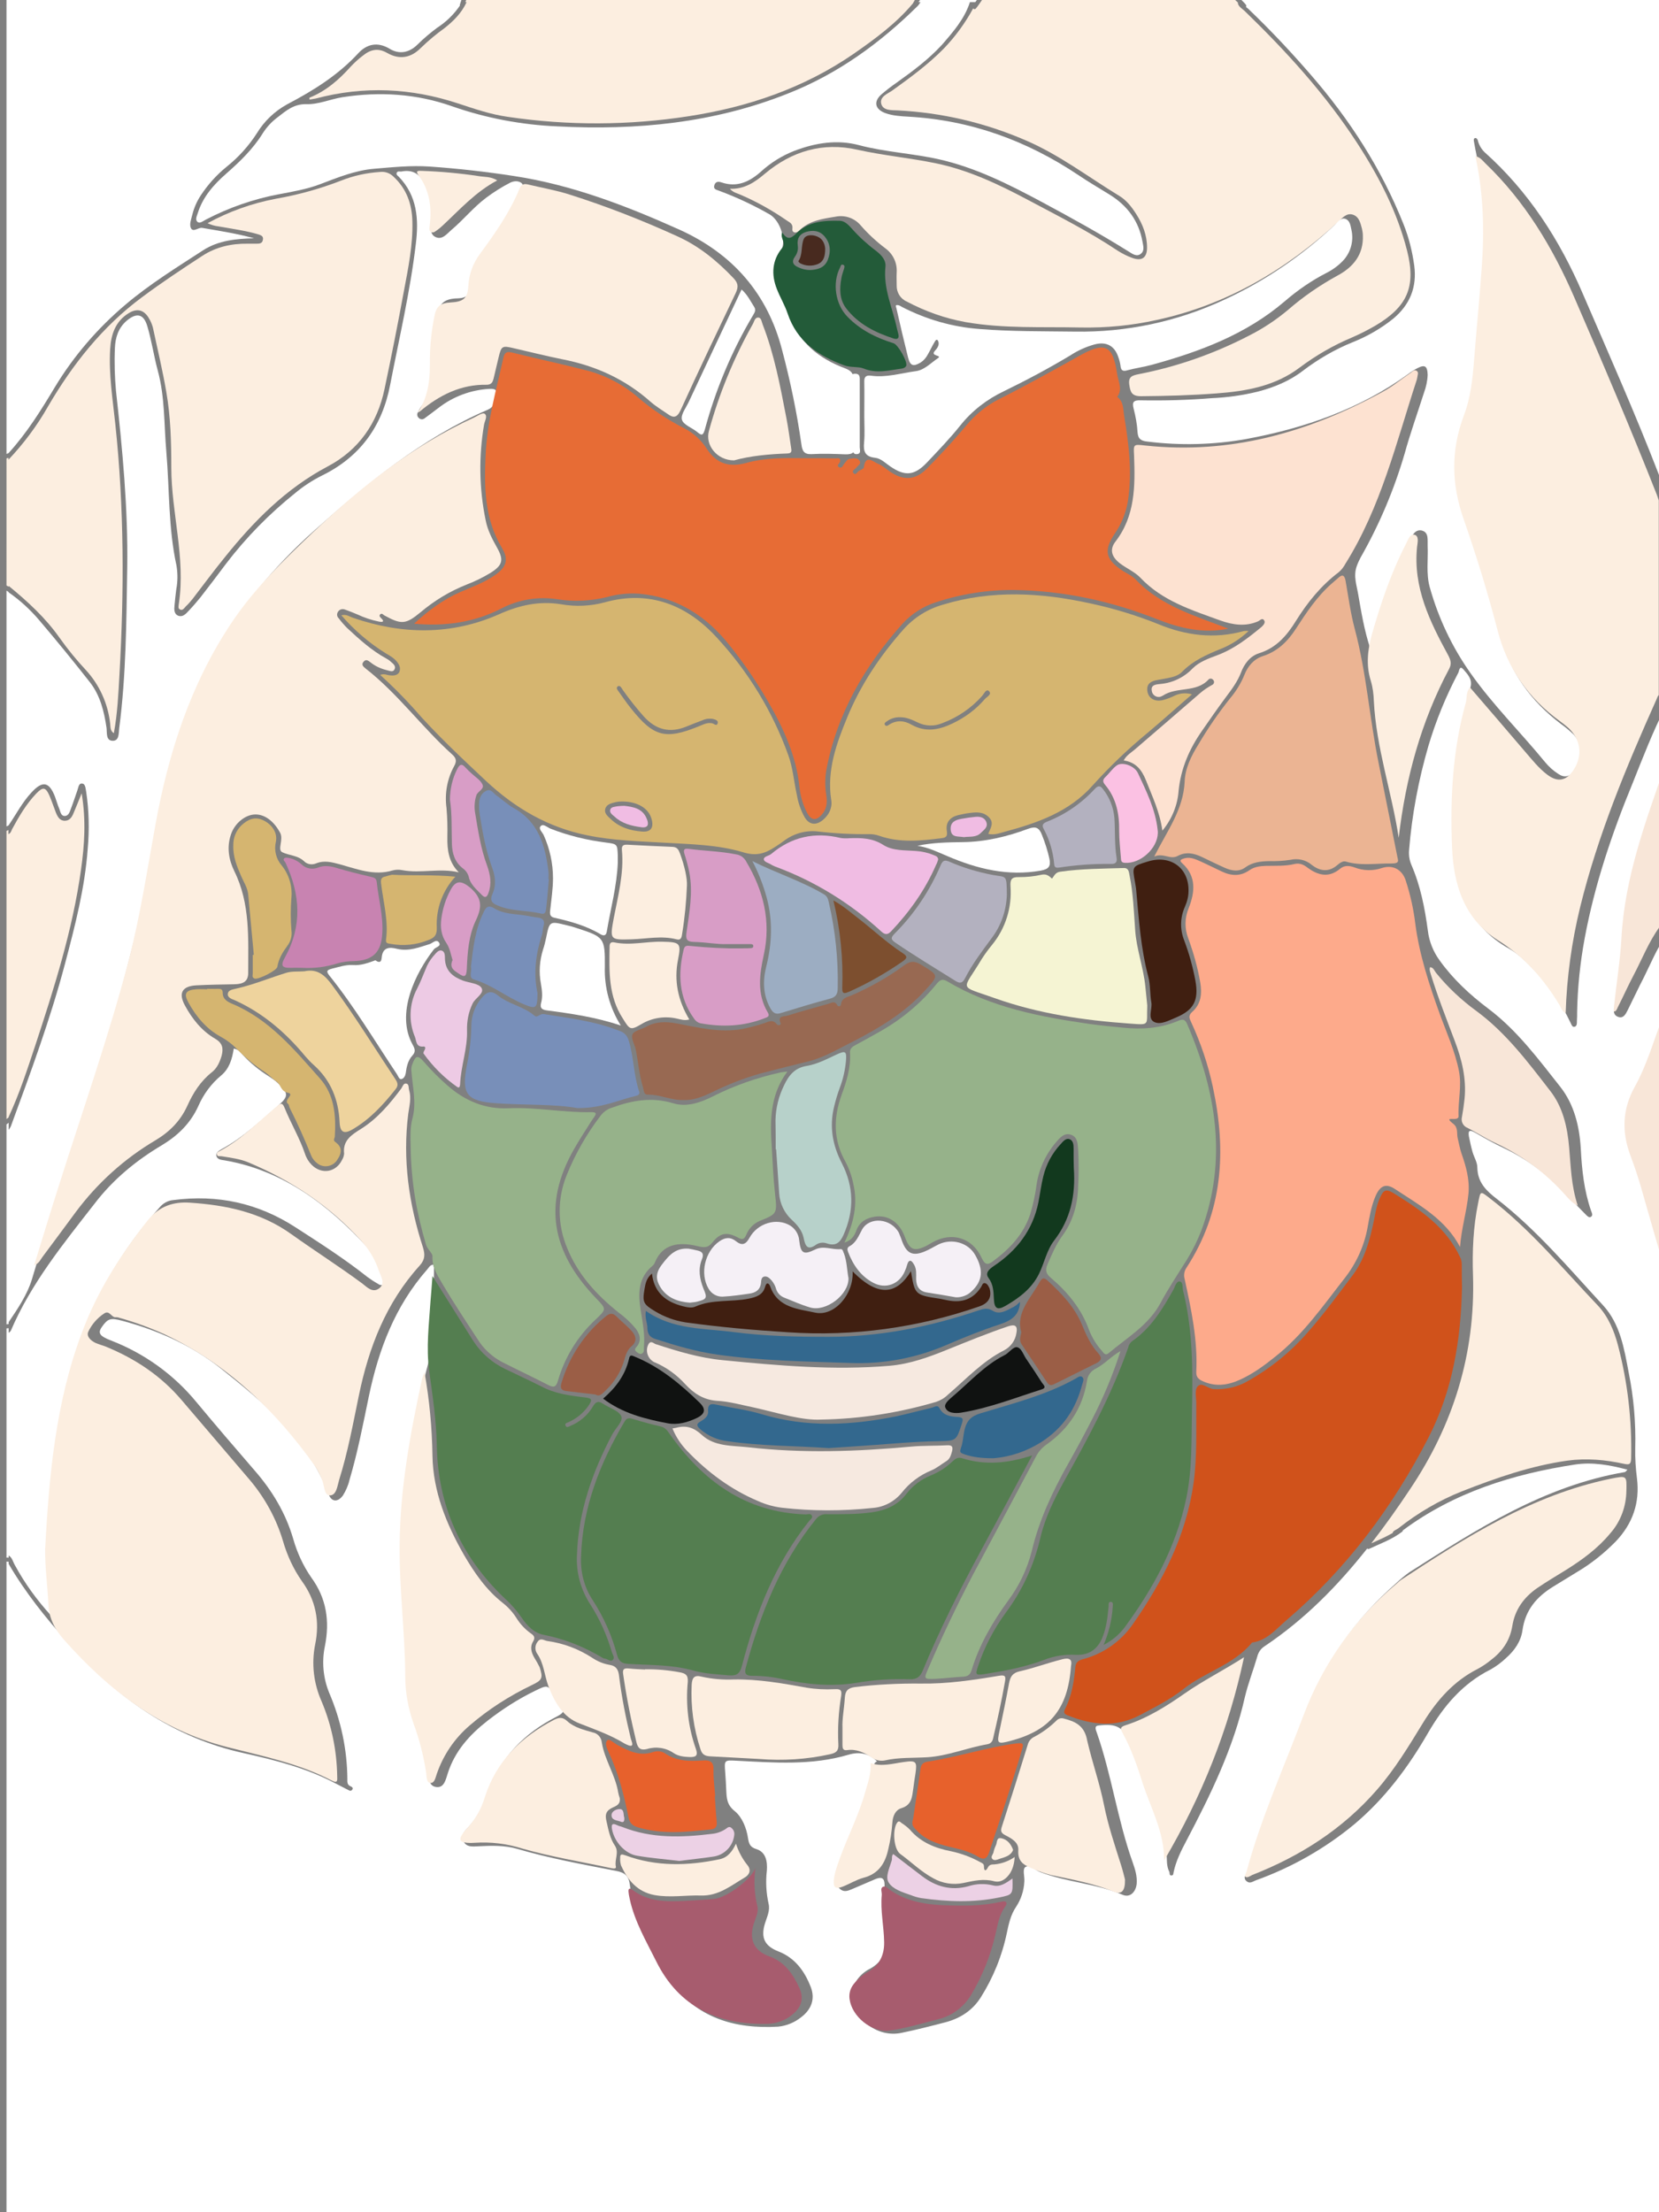 <?xml version="1.0" encoding="utf-8"?>
<!-- Generator: Adobe Illustrator 25.4.0, SVG Export Plug-In . SVG Version: 6.00 Build 0)  -->
<svg version="1.1" baseProfile="tiny" id="图层_1"
	 xmlns="http://www.w3.org/2000/svg" xmlns:xlink="http://www.w3.org/1999/xlink" x="0px" y="0px" viewBox="0 0 768 1024"
	 overflow="visible" xml:space="preserve">
<rect x="0" y="0" width="768" height="1024" fill="#808080" stroke="none"/>
<g>
	<path d="M769,233v-6c-0.4-0.3-0.7-0.7-1-1.1v5.8C768.3,232.2,768.6,232.6,769,233z"/>
	<path d="M769,325v-4c-0.4,0.2-0.7,0.4-1,0.8v5.2C768.3,326.3,768.7,325.6,769,325z"/>
	<path d="M769,432v-4c-0.4,0.5-0.7,0.9-1,1.4v4C768.3,432.9,768.7,432.5,769,432z"/>
	<path d="M769,358v-6c-0.4,0.5-0.7,1-1,1.6v5.8C768.3,358.9,768.6,358.4,769,358z"/>
	<path d="M769,472v-6c-0.5,0.3-0.8,0.7-1,1.2v6.2C768.3,473,768.6,472.5,769,472z"/>
	<path d="M769,592v-9c-0.4-0.5-0.7-1.1-1-1.7v7.3C768.3,589.7,768.7,590.9,769,592z"/>
	<path fill="#986952" d="M428.1,458.6c6.7-7.3,6.6-7-1.8-12.1c-3.1-1.9-5.1-1.6-7.8,0.4c-7.5,5.5-15.7,10.1-24.2,13.8
		c-2,0.9-4.6,1.1-5,4.2c0,0.5-0.4,0.9-0.9,0.9c-0.4,0-0.7-0.2-0.8-0.5c-1.2-2.3-2.8-1-4.3-0.6c-6.2,1.8-12.5,3.4-18.7,5.4
		c-1.4,0.5-4.9-0.2-3.2,3.6c0.3,0.6-1.1,1.3-1.8,0.4c-1.8-2.4-3.8-1.2-5.8-0.5c-3.3,1.1-6.7,2-10.1,2.7c-10.5,1.9-20.5-0.7-30.6-2.6
		c-4.9-0.9-9.6-0.9-14,1.6c-2.1,1.2-5.5,1.7-6.3,3.5s1,4.6,1.5,7c1.2,5.9,1.6,11.9,3.4,17.6c0.4,1.3,0.2,3.4,2.3,3.3
		c5.6-0.1,10.7,2.7,16.5,2.5c4.5,0.2,8.9-1.6,13.1-3.6c7.3-3.6,14.9-6.6,22.8-8.8c7.4-1.9,14.8-3.8,22.2-5.6c7.4-1.9,14-6,20.7-9.3
		C407.3,475.7,418.9,468.7,428.1,458.6z"/>
	<path fill="#788FB9" d="M251.6,428.7c0.8-2.6-0.3-3.7-2.8-4c-1.8-0.2-3.6-0.6-5.4-0.9c-4.9-0.8-10.1-0.6-14.5-3.3
		c-3-1.8-4-0.5-5.1,1.9c-3.9,8-4.8,16.6-5.8,25.1c0.6,2-1.3,5.1,1.4,5.9c8.4,2.5,15.2,8.2,23.2,11.5c5.5,2.3,6.1,1.8,6.2-4.3
		c0-0.3,0-0.7,0-1c-1.9-9-0.8-17.9,2-26.6C251.3,431.7,251.2,430.1,251.6,428.7z"/>
	<path fill="#F5F0F6" d="M389.1,578.2c-3.9,0.4-7.8-1.8-11.8,0.2c-5.3,2.6-6.6,1.8-7.3-4.1c-0.2-2.9-1.8-5.5-4.2-7
		c-6.3-3.8-15.1-1.1-18.8,5.6c-1.6,2.9-3.3,4-6.2,1.7c-2.6-2.1-5.1-1.9-7.8,0c-6.7,4.7-9.1,14.9-5,21.9c1.3,2.3,3.8,3.8,6.5,3.7
		c4.1-0.2,8.3-0.8,12.4-1.4c2.9-0.4,5-1.7,5.4-5c0.1-1.1,0.1-2.6,1.5-2.9s2.5,0.8,3.4,1.8c1,1.2,1.7,2.5,2.1,4
		c0.6,1.8,1.9,3.2,3.6,3.9c4,1.6,8,3.4,12.1,4.6c7.3,2.2,17.9-5.8,17.8-13.5c-0.7-3.6-0.7-7.7-2.1-11.5
		C390.3,579.6,390.3,578.1,389.1,578.2z"/>
	<path fill="#FFFFFF" d="M253.2,467.7c11.5,1.5,22.9,3.2,34.2,7c-5.1-8.1-7.7-17.6-7.4-27.2c0.1-13.5-0.3-13.8-13.3-18
		c-1.4-0.5-2.9-0.9-4.3-1.2c-8-2-8-2-9.6,5.9c-0.4,1.8-0.8,3.6-1.4,5.3c-1.6,5.1-2,10.5-1,15.8c0.5,3,0.9,6,0.1,8.9
		C249.8,466.8,251.1,467.4,253.2,467.7z"/>
	<path fill="#F5F0F6" d="M434.5,576c-2.2,1.1-4.4,2.5-6.7,3.4c-5.3,2.1-8,0.8-10.1-4.6c-0.5-1.4-1-2.8-1.6-4.2
		c-3.7-6.7-13.5-7.6-17-1.5c-1.6,2.9-2.7,6.1-5.9,7.8c-1.1,0.6-1,1.6-0.6,2.6c2.3,6,5.8,11.2,11.7,14.3c5.7,3,11.9,0.7,14.5-5.2
		c0.5-1.1,0.9-2.2,1.2-3.3c0.2-0.8,0.7-1.8,1.5-1.7c0.6,0.1,1.2,1,1.6,1.7c1.3,2.1,1,4.5,1,6.8c0.1,3.5,1.6,5.7,5.2,6.2
		c4.4,0.7,8.8,1.4,13.2,2.2l0,0c2.7,0.1,5.4-0.9,7.3-2.8c5.2-4.8,5.5-10,1.7-16.7C448.2,575.1,440.6,573.1,434.5,576z"/>
	<path fill="#101211" d="M444.9,653.9L444.9,653.9c13-2.1,25.1-6.9,37.4-10.8c2.4-0.8,0.7-2.1,0.1-3c-2.4-3.8-4.9-7.5-7.4-11.2
		c-1.3-1.9-2.1-4.9-4.2-5.3c-1.5-0.3-3.4,2.1-5.1,3.3c-0.3,0.2-0.6,0.3-0.9,0.5c-9,4.6-15.7,12.1-23.2,18.5c-1.7,1.5-4.7,3.7-4,5.6
		C438.6,654.2,442.3,654.3,444.9,653.9z"/>
	<path fill="#33688E" d="M303.4,619.8c9.3,3,18.7,5.8,28.5,7.2c20.5,2.9,41.1,3.2,61.7,3.9c15.4,0.6,30.6-2.3,44.7-8.4
		c8.1-3.5,16.3-6.8,24.6-9.5c5.4-1.8,9-4.2,9.3-10.4c-0.8,0.8-1.7,1.6-2.7,2.2c-3.1,1.5-6.5,4-9.8,2c-2.6-1.6-4.4-1-6.8-0.2
		c-22.5,7.6-45.6,12.2-69.4,12.2c-14.7,0-29.3-0.3-43.9-2.2c-13.7-1.8-28.1-1-40.6-9.8c-0.6,3.4,0.8,5.8,0.7,8.2
		C299.8,617.7,301.1,619.1,303.4,619.8z"/>
	<path fill="#9B5E46" d="M487.8,640.8c6.6-3.3,13.3-6.6,19.9-9.9c2.3-1.2,2.5-2.5,0.7-4.5c-3.4-3.7-5.5-8.3-7.4-12.9
		c-3.4-8.4-9.5-14.7-16-20.7c-1.7-1.6-2.6-1.3-3.7,0.6c-4.1,7.6-11.2,14.1-8.5,23.3l0,0c-0.5,2.3-1,3.8,0.1,5.5
		c3.9,5.8,7.8,11.6,11.6,17.4C485.3,640.9,486.2,641.6,487.8,640.8z"/>
	<path fill="#101211" d="M291.2,628.9c-1.7,7.6-6.2,13.5-12,18.5c9,6.8,19.3,9.4,29.8,11.4c4.7,0.9,9.3-0.4,13.5-2.4
		c4-1.9,4.4-4.2,1.3-7.2c-8.9-8.6-18.2-16.4-29.9-21.2C292.5,627.4,291.6,626.9,291.2,628.9z"/>
	<path fill="#F5F0F6" d="M322.7,578.8c-1.3-0.3-2.6-0.6-3.9-0.8c-5.9-0.4-8.9,2.7-12.5,7.5c-3,4-2.6,7-0.6,10.3
		c3,4.9,8,6.8,13.7,7.2c1.1-0.2,2.3-0.2,3.4-0.5c4.4-1.1,4.7-1.7,2.9-5.9c-1.8-4.5-2.6-9-0.8-13.6
		C326,580.5,325.2,579.3,322.7,578.8z"/>
	<path fill="#401F11" d="M456.2,594c-1.4-0.4-1.5,1-2,1.7c-3.7,5.8-9,7.5-15.5,6.2c-1.1-0.2-2.3-0.5-3.4-0.7
		c-11.8-1.8-11.8-1.8-13.6-12.8c-6.2,10.2-14.5,12.8-27,0.1c0.6,10.5-8.4,21-17.3,19.1c-7.8-1.7-17.3-2.2-20.8-12
		c-0.4-1.2-1.6-2.7-2.4,0c-1,3.8-4.1,4.8-7.5,5.5c-8.2,1.7-16.9,0.2-24.8,3.7c-1.7,0.8-4,0.3-5.9-0.2c-7.8-2-13.2-6.3-14.2-15.1
		c-2.5,2.1-3,4.6-3.4,7c-1.1,6.3-0.6,7.2,4.9,10.5c4.3,2.6,9,4.3,14,5.1c15.8,2.2,31.7,3.6,47.7,4.6c30,2,60-2.1,88.4-12
		c4.3-1.5,5.8-4.3,4.7-8.3C457.6,595.4,457.2,594.4,456.2,594z"/>
	<path fill="#7D4F2F" d="M393.2,459c8.7-3.9,16.9-8.6,24.7-14c2.1-1.5,2.3-2.3,0-3.8c-7.4-4.8-13.8-10.9-20.8-16.3
		c-3.4-2.6-6.6-5.5-11.3-8.1c3.2,13.2,4.6,26.9,4.1,40.5C389.8,460.5,391.2,459.8,393.2,459z"/>
	<path fill="#9CADC2" d="M348.3,398.6c2.8,5.3,5,11,6.6,16.8c2.9,10.7,2.5,21.3-0.2,32.1c-1.6,6.4-1.5,12.9,1.8,19
		c1.2,2.2,2.4,3.3,5.1,2.4c7.5-2.3,15-4.6,22.5-6.6c2.8-0.7,3.7-2.1,3.7-4.9c0.3-13.3-1.1-26.7-4.1-39.6c-0.3-1.5-0.7-2.9-2.2-3.8
		C371,407.8,359.3,404.1,348.3,398.6L348.3,398.6z"/>
	<path fill="#788FB9" d="M230.5,419.2c6.4,2.7,13.4,2.1,20.1,3.7c2.2,0.5,2.1-1.7,2.3-3c0.5-4.4,0.8-8.7,1.2-13h-0.2
		c0.1-1.2,0.1-2.3,0-3.5c-1.5-11.9-4.5-22.9-16-29.3c-2.9-1.6-5.3-4-8.1-5.9c-1.4-1-2.5-3.2-4.6-2.2c-2.3,1-3.3,3.3-3.4,5.7
		c-0.1,1.8,0,3.7,0.3,5.5c1.3,8,2.7,16.1,5.5,23.8c1.6,4.1,2.3,8.5,0.4,12.7C226.6,416.9,227.8,418.1,230.5,419.2z"/>
	<path fill="#FFFFFF" d="M280.5,390c-8.8-1.1-17.4-3.2-25.6-6.4c-1.5-0.6-3.3-2.4-4.5-1.3c-1.4,1.3,0.7,2.9,1.3,4.3
		c2.8,6.2,4.3,13,4.3,19.9c0,5-0.8,10-1.3,14.9c-0.2,1.7-0.1,3,1.9,3.4c7.5,1.7,14.8,3.7,21.5,7.7c1.4,0.8,2.5,0.6,2.8-1.3
		c1.8-10.7,4.7-21.2,5.1-32c0-1,0-2,0-3C285.8,390.7,285.8,390.7,280.5,390z"/>
	<path fill="#FCEEE0" d="M297,474c4.9-2.9,10.8-3.8,16.4-2.5c1.8,0.4,3.5,1,5.7,0.4c-5.2-8.7-7.2-17.8-5.2-27.8
		c1.5-7.6,0.9-8-7.2-8.2c-7.5-0.2-14.9,1.9-22.4,0.3c-1.6-0.3-2.1,0.5-2.1,1.9c-0.2,11.5-0.6,23,6.1,33.3
		C291.5,476.6,291.8,477.1,297,474z"/>
	<path fill="#D89DC6" d="M340.9,395.5c-7.4-1.5-14.9-1.6-22.3-2.6c-1.8-0.2-2.3,0.4-1.8,2.2c0.9,2.8,1.7,5.7,2.3,8.7
		c1.8,9.3,0,18.6-1.3,27.8c-0.4,3,0,4.3,3.3,4.4c5.5,0.1,10.9,1.2,15.4,1c4.2,0,7.4,0,10.6,0c0.6,0,1.5,0,1.6,0.7
		c0.2,1.2-0.9,1.2-1.7,1.2c-1.2,0.1-2.3,0-3.5,0.1c-7.8,0.1-15.7-0.3-23.5-1.1c-1.5-0.1-3-0.6-3.5,1.6c-2.7,11.3-2.3,22.2,4.8,32
		c0.7,1.1,1.9,2,3.2,2.2c10,1.8,19.9,1.4,29.5-2.4c1.4-0.5,2.5-0.9,1.4-2.7c-5.1-8.6-3.8-17.6-1.8-26.7c3.4-15.5-0.2-29.7-8.1-43
		C344.6,397.1,342.9,395.8,340.9,395.5z"/>
	<path fill="#FFFFFF" d="M424.7,391.5c4.9,0.7,9.4,2.9,13.9,4.8c13.8,5.9,27.9,9.4,43.2,6.7c3.8-0.7,4.7-2.1,4-5.5
		c-0.8-3.7-2-7.4-3.4-10.9c-1.3-3.5-2.9-4.3-6.6-2.9c-9.7,3.6-19.8,6-30.1,6.1C438.7,389.9,431.8,390,424.7,391.5L424.7,391.5z"/>
	<path fill="#FCEEE0" d="M292.3,434.8c7-0.2,13.9-1.8,20.9,0c2.2,0.6,2.4-1.2,2.6-2.7c1.2-7.3,1.9-14.7,2.2-22.1
		c0.2-3.4-1.1-9.2-3.2-14.9c-0.6-1.6-1.2-3-3.4-3.1c-7-0.3-14-0.6-21-1c-1.9-0.1-2.7,0.5-2.5,2.5c1,10.8-1.8,21.2-3.8,31.6
		C282.3,435,282.3,435.1,292.3,434.8z"/>
	<path fill="#B3B1BF" d="M490.2,401.6c7.9-1.2,15.9-1.8,23.9-1.7c2,0.1,3.2-0.5,2.8-2.8c-1-6.1-0.6-12.3-1-18.4
		c-0.4-4.8-2.2-9.5-5.2-13.3c-1.2-1.7-2.3-2-3.9-0.2c-6.1,6.6-13.6,11.8-22,15.1c-1.7,0.7-2.8,1.4-1.6,3.5c2.7,5,4.3,10.5,4.8,16.1
		C488.1,401.4,488.7,401.8,490.2,401.6z"/>
	<path fill="#F0BCE3" d="M408.9,391.1c-5-3.2-10.2-3.3-15.7-3.1c-1.3,0.1-2.7,0.1-4-0.1c-12-2.9-22.7-0.6-32.2,7.4
		c-1.1,0.9-3.4,1.1-3.4,2.4s2.2,1.7,3.4,2.5c0.6,0.4,1.2,0.6,1.8,0.9c18.2,6.7,34.8,16.9,49.1,30c1.8,1.7,3.1,1.7,4.8-0.2
		c8.5-9,15.6-19,20.6-30.5c0.4-0.7,0.7-1.5,1-2.5c0-1.3-1-1.7-2.1-2.1c-2.6-1.1-5.4-1.7-8.2-1.9
		C418.8,393.5,413.3,393.9,408.9,391.1z"/>
	<path fill="#F0BCE3" d="M446.2,387.5c2.6-0.4,5.7,0.3,7.9-2c1.4-1.4,3.4-2.6,2.5-5c-0.8-2.1-2.9-2.6-5-2.4s-4.3,0.5-6.4,0.9
		c-2.8,0.5-5.3,1.4-5.1,4.9C440.3,387.9,443.6,387,446.2,387.5z"/>
	<path fill="#ECD1E5" d="M287,837.4c-1.3-0.1-4,0.8-3.9,3s2.6,2.2,4.2,2.8c1.4,0.6,1.8-0.1,1.7-1.8l0,0
		C288.5,840.2,289.1,837.5,287,837.4z"/>
	<path fill="#401F11" d="M550.2,412.4c0.2-10.8-8.5-16.9-18.9-13.6c-7.2,2.2-7.2,2.2-5.9,9.4c0.2,1.3,0.5,2.6,0.6,4
		c1.2,13.4,2.1,26.8,5.6,40c1,3.8,0.7,7.9,1.4,11.9c0.5,3.1-1.9,7.4,1.4,9c3,1.4,6.8-0.8,10-2.1c8.3-3.5,10.6-8,9-17
		c-1.2-6.4-2.9-12.6-5.2-18.7c-2-5-1.9-10.6,0.3-15.5C549.6,417.3,550.2,414.9,550.2,412.4z"/>
	<path fill="#547E50" d="M510.9,761.4c3.7-1.9,6.9-4.5,9.5-7.8c13.3-18.1,24-37.5,28.7-59.8c2.9-13.7,2.4-27.5,2.7-41.3
		c0.4-18.5,0.4-36.9-4.1-55c-0.4-1.5,0.1-4-1.5-4.3s-2.2,2.2-2.9,3.6c-5.1,9.1-10.4,17.9-19.2,24c-0.9,0.7-1.6,1.8-1.8,2.9
		c-7.7,22-18.7,42.2-30,62.5c-4.5,8.2-8.6,16.6-10.7,25.7c-2.9,12.5-8.3,24.3-16,34.6c-5.5,7.5-9.9,15.9-12.8,24.7
		c-1.4,4-1.2,4.3,3,3.7c9.4-1.5,18.7-3.2,27.6-6.6c4.7-1.8,9.7-2.6,14.7-2.3c5.9,0.2,9.8-2.4,12.1-7.7c2-4.7,2.5-9.6,3-14.6
		c0.1-0.8-0.3-2.4,1.1-2.2c1.3,0.1,0.8,1.6,0.8,2.5C514.7,749.9,513.3,755.8,510.9,761.4z"/>
	<path fill="#F6E9E0" d="M349.4,651.6c11,2.5,21.9,6,30.8,5.5l0,0c18-0.3,35.9-3.1,53.2-8.2c2-0.7,3.9-1.8,5.4-3.3
		c8.4-7.2,16-15.5,26.1-20.6c3-1.6,5.1-4.5,5.6-7.8c0.7-3.5-0.5-4.4-4-3.2c-9.5,3.2-18.7,7-27.9,10.7c-8.6,3.5-17.4,6.7-26.8,7.5
		c-25.9,2.2-51.6-0.1-77.2-2.6c-10.6-1-20.9-4.1-31-7.4c-1-0.3-2.3-1.9-3.4,0c-1.6,3-0.4,6.7,2.6,8.3c0.1,0.1,0.2,0.1,0.3,0.1
		c5.4,2.3,10.2,5.8,14.1,10.1c3.9,4.2,8.3,7.2,14.5,7.7C337.7,648.7,343.5,650.4,349.4,651.6z"/>
	<path fill="#E7612C" d="M470.6,807c-13.9,1.8-27.2,6.3-41,8.4c-2.2,0.3-3.2,1.3-3.5,3.4c-1.1,8.1-2.4,16.2-3.4,23.2
		c-1,2.8,0.3,3.8,1.3,4.9c4.1,4.6,9.6,6.5,15.3,7.9c4.7,1.1,9.4,2.1,13.6,4.7c2.6,1.6,4,0.9,5-2.1c5.3-15.8,10.5-31.5,15.2-47.5
		C474,807,473.6,806.7,470.6,807z"/>
	<path fill="#FCEEE0" d="M495.8,771.1c0.9-4.2-2.4-3.5-4.6-2.9c-6.4,1.6-12.7,4-19.1,5.4c-3.5,0.8-4.4,2.6-5,5.6
		c-1.3,7.2-2.8,14.3-4.3,21.5c-1.4,6.4-1.3,6.8,5.1,5.1C485.9,801,494.4,791.3,495.8,771.1z"/>
	<path fill="#F8E6D8" d="M755.1,504.8c-4.7,8.4-5.5,18.5-2.1,27.5c5.7,16.1,10.1,32.7,15,49V473.5c-1.8,3-2.5,6.6-3.7,9.9
		C761.6,490.6,758.9,497.9,755.1,504.8z"/>
	<path fill="#F8E6D8" d="M751.5,415.9c-1.9,11.3-1.9,22.9-3.5,34.2c-0.7,5.1-1.3,10.2-1.9,15.3c-0.1,0.9-0.5,2.3,0.5,2.7
		c1.5,0.6,1.9-1,2.4-2c2.5-4.9,4.7-9.9,7.3-14.8c3.9-7.4,6.9-15.2,11.8-22v-70c-1.2,2.1-1.6,4.5-2.3,6.7
		C760,382.5,754.4,398.8,751.5,415.9z"/>
	<path fill="#FCEEE0" d="M745.5,684.5c-36.2,7.5-66.7,26.9-96.9,46.8c-0.7,0.5-1.3,1-1.9,1.6c-20.7,17.3-36.4,39.7-45.6,65.1
		c-8.2,22.3-18.3,43.9-24.4,67c-0.3,1.2-1.5,2.7-0.2,3.7c0.9,0.7,2.2-0.3,3.2-0.8c22.2-8.7,41.8-21.2,57.6-39.3
		c8.4-9.6,14.9-20.4,21.5-31.2c6.4-10.4,14.2-19.3,25.3-24.9c2.2-1.2,4.3-2.6,6.2-4.2c5.3-4,8.7-9,9.8-15.7
		c1.2-7.5,5.3-13.2,11.5-17.5c4.4-3,9-5.7,13.5-8.5c7.5-4.7,14.6-9.9,20.3-16.8c4.8-5.4,7.4-12.4,7.5-19.7
		C753.1,682.9,753.1,683,745.5,684.5z"/>
	<path fill="#FCEEE0" d="M146.2,45.6c22.2-5.9,44.1-4.9,65.9,2.3c7.6,2.5,15.1,5.1,23.1,6.2c27.7,4.1,55.9,4,83.6-0.3
		c27.4-4.2,53.3-13,76.4-28.9c9.9-6.9,19.6-14,27.4-23.3c0.3-0.5,0.6-1.1,0.9-1.6H215.8c-0.1,0.3-0.2,0.7-0.4,1h0.6
		c-2.3,5-6,8.7-10.2,12c-3.9,2.8-7.6,5.9-11.1,9.3c-4.6,4.6-9.9,5.4-15.5,2.2c-4.3-2.5-7.9-1.5-11.4,1.4c-2,1.5-3.8,3.2-5.5,5
		c-5.4,6-11.3,11.2-19,14.3c-0.1,0,0,0.5,0,0.9C144.3,45.9,145.3,45.8,146.2,45.6z"/>
	<path fill="#FCEEE0" d="M563.2,182.1c13.7-1,27.2-3.4,38.5-12c7.5-5.6,15.6-10.3,24.2-13.9c3.7-1.6,7.2-3.4,10.7-5.4
		c14.9-8.8,19-18,14.8-34.7c-4.6-18.1-13.1-34.5-23.2-50C613.5,43.5,595.4,23.7,576.1,5c-1.2-1.1-2.8-1.9-3.1-3.7h0.2
		c-0.5-0.4-0.9-0.9-1.4-1.3H454.6c-0.9,1.3-1.8,2.7-2.8,3.9c-0.4,0.5-1,0.4-1.3,0c-3.7,6.8-8.3,13.1-13.7,18.7
		c-7.2,7.3-15.4,13.3-23.6,19.2c-2.2,1.6-6.2,2.9-5.2,6.4c0.9,3,4.7,2.8,7.4,2.9c20.5,1,40.6,5.7,59.5,13.9
		c15.6,6.7,29,17,43.3,25.7c3.3,2,5.7,5.1,7.8,8.4c3,4.7,5,9.8,5,15.5c0,4.7-2.4,6.4-6.8,4.8c-2.3-0.8-4.6-2-6.7-3.3
		c-13.3-8.9-27.6-16.1-41.7-23.6c-13.5-7.2-27.5-13.8-42.5-16.9c-12-2.5-24.3-3.6-36.4-6.3c-15.9-3.6-30.3,0.6-42.8,11.1
		c-4.6,3.9-9.4,7.2-16.2,7c1.6,1.8,3.3,2,4.8,2.7c7.5,3.2,14.6,7.2,21.3,11.8c1.3,1,3.2,1.4,2.8,4.1c-0.2,1.6,1.5,2.3,3.1,0.8
		c4.7-4.7,10.8-5.5,16.9-6.5c4.4-0.9,8.9,0.7,11.7,4.1c3.4,3.9,7.2,7.4,11.3,10.5c3.6,2.6,5.6,6.8,5.3,11.2c-0.1,2,0,4,0,6
		c-0.1,3.2,1.7,6.2,4.7,7.5c8.5,4.5,17.7,7.8,27.2,9.5c17.7,3.1,35.5,2.1,53.3,2.5c11.8,0.2,23.6-0.9,35.2-3.5
		c32.5-7,59.9-23.3,84.1-45.5c1.9-1.8,3.8-4.2,6.8-3.2c2.8,1,3.4,3.9,4.1,6.5c0.2,1,0.4,2,0.4,3c0.4,9-4.5,14.8-11.8,18.7
		c-8.2,4.5-15.9,9.8-22.9,15.9c-5.4,4.5-11.2,8.4-17.5,11.6c-16.3,8.5-33.6,14.6-51.6,18.1c-2.9,0.6-4.9,1.1-4.3,5
		c0.5,3.4,1.2,5.2,5.4,5.2C539.9,183.3,551.5,183,563.2,182.1z"/>
	<path fill="#FFFFFF" d="M574.7,0c0.4,0.4,0.9,0.9,1.3,1.3l0,0l0,0c0.2,0.3,0.5,0.5,0.7,0.8c0.3,0.4,0.3,0.8,0.1,1.1
		c0.5,0.5,1.2,0.9,1.7,1.5c9.9,9.5,19.2,19.4,28.2,29.8c18.1,20.8,32.8,43.6,43,69.2c2.5,6.2,4.1,12.7,5,19.3c1.3,9.9-2,18-9.6,24.4
		c-5.7,4.6-12.1,8.3-18.9,11c-8.2,3.3-15.9,7.8-22.9,13.1c-6.3,4.9-13.5,7.8-21.1,9.8c-7,1.7-14.1,2.7-21.2,3c-11,0.9-22,1.2-33,1
		c-3.3-0.1-4,0.8-3.2,3.9c0.9,3.5,1.6,7.2,1.8,10.8c0.2,3.2,1.6,4.1,4.6,4.4c15.2,1.9,30.7,1.5,45.8-1.2c26.9-5,52.4-13.8,74.8-30
		c1.3-1,2.7-1.9,4.2-2.7c3.6-1.9,4.8-1.1,4.9,3c-0.1,2.8-0.7,5.6-1.7,8.3c-3,9.4-6.3,18.6-8.9,28c-4.9,16.8-11.7,32.9-20.4,48.2
		c-0.7,1.3-1.3,2.6-1.8,4c-1.7,4.7,0,9,0.7,13.4c1.4,8,2.7,16.1,5.5,24.7c0.7-2.5,1.1-4.1,1.5-5.7c4.1-15.3,9-30.3,16.7-44.2
		c1.2-2.2,2.6-5.4,5.8-4.6c3.2,0.9,2.5,4.3,2.6,6.9c0.3,6.5-0.8,13,1,19.4c4,14.3,10.4,27.8,19,39.9c10.3,14.6,23,27.1,34.3,40.9
		c1.8,2.2,3.9,4.1,6.3,5.6c2.7,1.8,5,1.2,7.1-1.1c4.4-4.9,4.3-12.4-0.2-17.3c-1.8-1.7-3.7-3.3-5.8-4.8
		c-13.7-10.4-23.3-23.5-27.9-40.3c-5-18.5-10.6-36.8-16.8-54.9c-5.4-15-5.4-31.5,0.1-46.5c1.8-4.8,3.1-9.8,3.8-14.9
		c2.2-17.9,3.2-35.8,4.7-53.7c1.6-17.5,0.7-35-2.8-52.2c-0.5-2.4-1-4.9-1.4-7.3c-0.1-0.6-0.1-1.5,0.9-1.4c0.3,0,0.8,0.6,0.9,1
		c0.5,2.1,1.6,4,3.1,5.5c20.4,18.2,34.8,40.6,45.5,65.5c12,27.8,24.3,55.5,35.2,83.7c0.8,2.2,1.4,4.7,2.9,6.7V0H574.7z"/>
	<path fill="#FFFFFF" d="M391.2,170.5c-12-4.5-21.5-11.9-25.6-24.7c-1.2-3.1-2.6-6.2-4.1-9.1c-3.3-7-2.9-13.8,0.2-20.7
		c2.3-5.1-0.5-13.8-5.3-16.7c-7.5-4.3-15.4-8-23.5-11c-1.2-0.5-2.8-0.6-2.2-2.6c0.5-1.6,1.7-1.8,3.2-1.3c7.2,2.5,13-0.2,18.3-4.9
		c4.6-4.2,9.9-7.5,15.6-9.7c9.7-3.7,19.8-5.3,29.9-2.6c12.1,3.2,24.7,3.8,36.8,6.5c17,3.8,32.5,11.6,47.8,19.8
		c13.6,7.3,27.2,14.8,40.3,23c1.6,1,3.6,2.5,5.5,1s1.1-3.7,0.8-5.6c-1.7-9.6-7-16.7-15.2-21.8c-4.8-3-9.7-5.8-14.4-9
		c-23.9-16-50-25.5-78.8-27.1c-3.6-0.2-7.3-0.4-10.8-1.7c-4.5-1.7-5.4-5.1-1.9-8.4c2.4-2.1,4.9-4,7.5-5.8
		c7.3-5.2,14.5-10.6,20.7-17.3c5.2-6,10.5-12,13-19.8h2.5c0.2-0.3,0.5-0.7,0.7-1h-26.3c-0.2,0.3-0.5,0.7-0.7,1h0.9
		c-0.3,0.6-0.7,1.1-1.1,1.6c-17.5,17.3-37,31.5-60,40.6C330.5,57,294.7,60.4,258.1,58.5c-16.6-0.7-33.1-3.8-48.8-9.3
		c-16.4-5.8-33.5-6.9-50.8-4.2c-5.6,0.9-11.1,3.4-16.6,3.2c-6-0.1-9.5,3.1-13.4,6.1c-2.7,2-5,4.5-6.8,7.3
		c-4.5,7.3-10.6,13.2-17,18.8C99,85.4,94,91,91.6,98.5c-0.4,1.4-1.4,3.1-0.2,4.2c1.2,1,2.7-0.5,4-1.1c10.6-5.5,22-9.5,33.8-11.7
		c6.4-1.2,12.8-2.3,18.9-4.6c8.2-3.1,16.4-6.5,25.3-7.2c8.5-0.7,16.9-1.6,25.5-1c13.1,0.9,26.2,2.4,39.2,4.4
		c26.7,4.1,51.7,13.7,76.2,24.7s41,29.4,47.8,56c3.8,14.3,6.8,28.8,8.9,43.5c0.4,3.2,1.3,4.7,4.9,4.5c5.2-0.3,10.3-0.1,15.5,0.1
		c3.4,0.1,4.8-1.1,4.6-4.6c-0.5-9.8-0.8-19.6-0.8-29.5C395.2,173,394.2,171.6,391.2,170.5z"/>
	<path fill="#FFFFFF" d="M88.3,105.4c-0.7-1.7,0.3-4.2,0.8-6.3c0.8-3.1,2.1-6,3.8-8.6c3.3-5,7.3-9.5,12-13.3
		c5.5-4.4,10.2-9.6,14-15.5c3.4-5.6,8.2-10.2,14-13.4c12.2-6.4,23.6-13.5,33-23.7c3.9-4.2,8.9-5.4,14.5-2c4.5,2.7,9,1.8,12.8-1.9
		c2.8-2.8,5.9-5.4,9.1-7.8c4.2-2.7,7.8-6.2,10.6-10.3c0-0.2-0.1-0.3,0-0.5c0.2-0.7,0.5-1.4,0.7-2.1H3v210.1c0.3-0.1,0.6-0.2,0.9-0.3
		c8.5-9.3,15.1-19.9,21.5-30.6c8.7-14.4,19.8-27.3,32.7-38.2c11.2-9.5,23.7-17.2,36-25.2c7-4.5,15.2-5.3,23.5-5.5
		c-7.9-2.2-15.9-3.4-23.9-4.8C91.7,105.1,89.4,107.9,88.3,105.4z"/>
	<path fill="#FCEEE0" d="M4,271.6v-0.4c8.8,7.2,17.1,14.8,23.7,24.2c3.7,5.2,7.7,10.1,12,14.7C46,316.9,50,325.7,51,335
		c0.2,1.5-0.1,3.2,1.7,4.4c1.7-9.2,2.1-18.2,2.6-27.1c2.2-38.7,2.2-77.2-1.9-115.8c-1.2-11.6-3.1-23.1-2.4-34.9
		c0.4-6.8,2.4-12.8,8.5-16.6c4-2.5,7.3-1.6,9.6,2.6c0.8,1.3,1.3,2.7,1.7,4.1c2.1,9.9,4.5,19.8,6.2,29.8c2,11.5,2.3,23.3,2.3,34.8
		c0,21.1,6.7,41.9,3.5,63.1c-0.1,1-0.5,2.3,0.5,2.7c1.3,0.7,2-0.7,2.8-1.5c1.1-1,2.1-2.2,3-3.3c5-6.5,9.8-13,15-19.4
		c13.4-16.7,28.3-31.8,47.6-42c14.4-7.6,23-20,26.3-35.8c3.2-15.1,6.2-30.3,9-45.5c2-10.6,4.2-21.3,3.9-32.2c-0.2-8-2.7-15-8.7-20.6
		c-1.7-1.7-4-2.5-6.3-2.2c-6.2,0.4-12.2,1.7-18,4c-9.8,3.8-19.9,6.6-30.2,8.4c-11.1,2.1-21.7,5.9-31.6,11.3c1.6,0.8,3.3,1.3,5.1,1.5
		c6.1,1.1,12.2,1.9,18.1,3.6c1.3,0.4,2.8,0.8,2.4,2.6c-0.3,1.8-1.7,1.8-3.1,1.8h-4c-7.5-0.1-14.6,1.5-20.9,5.6
		c-9.5,6.2-18.9,12.4-28,19.2c-18.2,13.5-32,30.9-43.4,50.4c-5.1,9-11.3,17.3-18.4,24.8v-0.9c-0.3,0.1-0.6,0.2-0.9,0.3V271
		C3.3,271.2,3.7,271.4,4,271.6z"/>
	<path fill="#FCEEE0" d="M3,384.6V518c0.3-0.2,0.6-0.5,0.9-0.7c0,0,0.1,0,0.1-0.1V517c5-10.7,8.6-21.9,12.3-33
		c8.8-26.7,17.3-53.5,21.2-81.4c1.6-11.4,2.4-22.8,0.3-35.4c-1.5,3.7-2.6,6.5-3.8,9.3c-0.7,1.7-1.8,3.4-3.9,3.4
		c-2.4,0.1-3.4-1.8-4.2-3.7c-1-2.6-1.9-5.3-3-7.9c-1.8-4-3-4.2-6.1-1c-4.6,4.8-8,10.6-11.2,16.5c-0.4,0.8-0.6,1.9-1.7,2.3v-1.9
		C3.6,384.4,3.3,384.5,3,384.6z"/>
	<path fill="#FFFFFF" d="M3.7,721c0.1,0,0.2,0,0.3,0.1V720c1.7,1,2,3,2.9,4.5c4.6,8.5,10.3,16.3,16.8,23.4
		c-0.6-8.5-1.4-16.3-1.6-24.1c-0.7-24.3,2.7-48.2,7-72c6.2-35.1,20.8-66.2,44.7-92.8c1.6-2,3.9-3.3,6.4-3.5
		c20.5-2.7,39.3,1.4,56.6,12.6c11.3,7.3,22.7,14.6,33.3,23c1.5,1.1,3,2.1,4.6,3c0.8,0.5,1.8,1.2,2.7,0.4s0.5-1.9,0.2-2.8
		c-1.6-5.1-3.6-10.2-7.3-14.1c-18.3-19.8-39-35.8-66.4-40.5c-1.5-0.2-3.3-0.4-3.7-2c-0.4-1.6,1.3-2.6,2.6-3.3
		c9.6-5.2,17.5-12.7,25.7-19.8c5.2-4.5,5.2-5.9,0.1-10.7c-1.2-1.1-2.6-2.1-4-3c-4.5-2.8-8.7-6.2-12.3-10.1c-1.1-1.2-2.1-2.6-4.1-2.8
		c-0.7,4.7-2,9.2-5.8,12.4c-4.6,3.8-8.2,8.7-10.6,14.2c-3.6,7.9-9.3,13.5-16.7,18c-12,7.1-22.7,15.9-31.2,27
		C29.4,575.6,14.4,594,5,616c-0.2,0.4-0.7,0.6-1,1v-2.2c-0.3,0-0.7,0.1-1,0.1V721C3.2,721,3.5,721,3.7,721z"/>
	<path fill="#FCEEE0" d="M634.8,714.4c1.9-0.9,3.8-1.7,5.7-2.6c1.4-0.7,2.8-1.4,4.2-2.2c0.1-1.1,2-1.6,2.8-2.3
		c8.9-7,18.7-12.8,29.3-17c15.8-6.2,31.8-11.8,48.8-14.2c8.9-1.2,17.6-0.4,26.3,1.5c2.4,0.5,3.1,0.2,3.2-2.5
		c0.4-17.7-1.6-35.3-6.1-52.4c-1.8-6.8-4.5-13.3-9.4-18.5c-16.2-17-31.2-35.2-50-49.6c-4.4-3.4-4.2-3.4-5.3,2.1
		c-2.3,11.2-2.8,22.4-2.4,33.8c1.1,36.1-9.1,69-29.2,98.9C647,698,641.1,706.3,634.8,714.4z"/>
	<path fill="#FFFFFF" d="M750.6,434.4c1.5-28.3,11.3-54.5,20.5-80.8V327c-5.9,11.5-10.5,23.5-15.3,35.5c-9.6,23.3-17.6,47-22.2,71.8
		c-2.1,11.3-3.3,22.8-3.5,34.2c0,1.3,0,2.7-0.1,4c0,1.1,0.1,2.7-1.3,2.8c-1,0.1-1.3-1.3-1.8-2.2c-4.1-8.6-9.5-16.5-16-23.4
		c-3.8-4-7.7-8-12.5-10.7c-18.2-10.2-24.4-27.3-25.2-46.5c-0.9-22.5,0.2-44.9,6.1-66.9c0.7-2.4,0.7-5,1.4-7.4
		c1.1-3.7-1.3-6.1-3.3-8.4c-1.8-2-1.9,0.9-2.3,1.6c-5.7,10.8-10.3,22-13.8,33.7c-4.6,15.8-7.7,32.1-9,48.5c-0.2,2.3,0.2,4.7,1.1,6.8
		c4.2,9.7,6.2,20,7.6,30.4c0.6,5,2.5,9.7,5.4,13.7c6.3,8.8,14.1,16,22.6,22.4c13.3,10,23.2,23.4,33.4,36.3
		c6.4,8.2,8.8,18.3,9.4,28.6c0.5,9.7,1.5,19.2,4.7,28.5c0.3,1,1.2,2.3-0.1,3c-0.9,0.5-1.8-0.6-2.5-1.3c-3.7-3.8-7.5-7.6-11.2-11.5
		c-7.6-7.9-16.7-14.4-26.6-19.1c-4.5-2.1-8.9-4.6-13.2-7.1c-2.3-1.3-3.4-1.3-2.9,1.7c0.5,2.4,1,4.9,1.7,7.3s2.2,4.7,2.2,7.1
		c0.1,6.9,4.1,10.8,9.2,14.7c18.4,14.3,33.3,32.1,49,49.1c8,8.7,9.8,20.2,11.9,31.3c2.3,11.4,3.3,23.1,3,34.8
		c-0.1,4.7,0.2,9.4,0.8,14c1.4,11.3-2,21-9.8,29.2c-5.4,5.5-11.4,10.3-18,14.2c-3.7,2.3-7.4,4.5-11.1,6.8
		c-7.6,4.7-12.8,10.8-14.1,20.1c-0.7,5.1-3.6,9.3-7.4,12.7c-2.2,2.1-4.6,3.9-7.2,5.4c-13.1,6.5-21.9,17-29.1,29.4
		c-9.1,15.8-19.9,30.3-34,42.2c-13.6,11.3-29.1,20.1-45.8,26.1c-1.3,0.5-2.7,1.7-4.2,0.4c-1.8-1.5-0.4-3.2,0-4.6
		c6.7-24.8,17.3-48.2,26.3-72.1c9.1-24.3,23.8-44.5,43.2-61.5c1.8-1.7,3.7-3.3,5.8-4.8c31.2-19.9,62.3-40,99.8-46.4
		c0.2,0,0.5-0.4,1.2-1.1c-8.2-2.2-16.2-3.6-24.2-2.4c-28.8,4.4-56.1,12.9-79.8,30.5c0,0.2-0.1,0.5-0.3,0.6
		c-4.5,3.5-10.1,5.5-15.2,7.9c-0.4,0.2-0.7,0.1-1-0.1c-13.6,17.2-28.9,32.8-47.6,45.3c-1.7,1.1-2.8,2.8-3.3,4.8
		c-1.8,6.2-4.2,12.3-5.7,18.6c-5.3,23.6-15.8,45.1-27,66.4c-2.5,4.7-4.9,9.5-6,14.7c-0.1,0.6-0.1,1.5-0.9,1.5
		c-1.3,0.1-0.8-1.1-1.1-1.7c-1.4-2.7-1-5.7-1.3-8.5c-0.5-4.8-1-9.7-2.8-14.2c-4.2-10.2-7.6-20.6-11.2-31c-0.7-1.9-1.5-3.7-2.5-5.5
		c-3.8-8-6.4-9.4-14.9-8.5c-1.1,0.1-1.5,0.5-1.4,1.5c0.1,0.5,0.2,1,0.4,1.4c7,19.8,9.7,40.8,16.8,60.6c1.1,3.1,2.1,6.4,1.8,9.8
		c-0.4,3.8-3.1,6.5-6.4,5.1c-12.4-5.3-26-5.8-38.4-10.6c-2.3-0.9-4.6-3.6-6.7-2.3c-1.5,1-0.3,4.4-0.5,6.7c-0.2,4.2-1.5,8.2-3.8,11.7
		c-2.5,3.7-3.4,7.8-4.3,12.1c-2.2,10.6-6.3,20.7-12.1,29.9c-3.8,6-9.5,9.7-16.4,11.5s-13.5,3.5-20.4,4.9
		c-10.7,2.2-21.4-5.7-22.8-16.5c-0.3-2.7,0.4-5.4,2-7.5c1.3-2.1,3.2-3.9,5.4-5.2c8.1-4,9.9-10.9,8.5-18.9
		c-1.2-6.8-0.7-13.6-0.8-20.4c0-3.2-1.4-3.8-4-2.8l-10.5,4.5c-2,0.8-4,2-6.1,0.2s-1.8-3.9-1.4-6c1.1-5.4,2.9-10.6,5.1-15.6
		c4.8-11.5,9.9-22.9,11.9-35.4c0-0.9,0.6-1.7,1.5-2.1c-3.7-3.6-7.9-4.6-13.1-3.1c-17.1,5.1-34.6,3.7-52.1,2.8
		c-5.5-0.3-5.5-0.2-5.1,5.1c0.2,2.8,0.4,5.7,0.5,8.5c0.2,3.7,0.2,6.8,4,9.8c3.3,2.7,5.4,7.7,6.1,12.6c0.4,2.4,0.9,4,3.8,4.9
		c4.6,1.4,5.2,6,4.9,10c-0.6,5.1-0.3,10.3,0.8,15.3c0.8,3.2-0.8,6.2-1.7,9.2c-2,6.6-0.1,10.4,6.3,12.9c7.7,3,12.1,9.2,14.9,16.4
		c2.2,5.6,0.3,10.5-4.5,14.1c-3,2.4-6.7,3.9-10.5,4.3c-20.2,1.2-38.1-4.1-50-21.3c-9.1-13.3-16.7-27.7-18.7-44.2
		c-0.5-4.2-2.2-5.8-6.4-6.6c-15.4-3-30.8-5.8-45.8-10.2c-5.9-1.7-11.9-1.5-17.9-1.2c-2.6,0.1-5.6,0.6-7-2.4
		c-1.4-2.8,0.8-4.8,2.4-6.5c4.5-4.9,7.2-10.6,9.4-16.8c5.6-15.7,16.6-26.7,31.2-34.2c3.3-1.7,4.6-2.9,1.6-5.9
		c-0.8-0.9-1.4-1.9-1.9-3c-3.5-6.1-3.5-6.1-9.6-3.1c-7.8,3.8-15.1,8.5-21.9,13.8c-8.3,6.5-15.1,14-18.4,24.3
		c-0.9,2.7-1.6,6.8-5.2,6.4c-4-0.4-3.5-4.8-4-7.7c-1.1-6.4-2.7-12.7-4.8-18.8c-3.1-8-4.7-16.4-4.8-24.9c-0.1-20.2-2.8-40.2-2.6-60.4
		c0.4-29.3,5.2-57.9,12.8-86.1c0.2-0.5,0.2-1,0.2-1.5c-0.6-13.7,2.2-27.2,2-40.9c-0.1-0.5-0.2-1-0.3-1.5c-1.7,0.1-2.1,1.5-3,2.4
		c-14.7,16.8-22.3,36.8-26.8,58.3c-2.7,13-5.2,26.1-9,38.9c-0.6,2.6-1.7,5.1-3.1,7.3c-2.3,3.1-5.2,3-6.5-0.5
		c-9.7-25.7-29.9-42.4-50.4-58.7c-13.4-10.5-28.7-17.3-45.1-21.7c-5.6-1.5-6.8-1.1-9.6,2.9c-1.4,2-1.2,3.3,0.7,4.5
		c1.1,0.7,2.3,1.2,3.6,1.7c15.5,6,29.1,15.8,39.6,28.6c8.9,10.7,17.9,21.2,26.9,31.6c8.1,9.3,14.3,19.6,17.8,31.5
		c1.8,6.4,4.6,12.5,8.4,18c7.1,9.7,8.6,20.3,6.3,31.8c-1.5,7.2-0.8,14.8,2,21.6c5.4,12.6,8.3,26.1,8.4,39.8c0,1.3-0.2,2.7,1.4,3.4
		c0.6,0.3,1.7,0.8,0.7,1.8c-0.6,0.6-1.2,0.2-1.8-0.1c-2.1-1.1-4.1-2.1-6.2-3.2c-13.1-6.9-27.3-10.5-41.6-13.7
		c-33.7-7.3-59.9-26.3-82.2-51.7c-9.9-10.9-19.4-22.8-27.1-36v-1c-0.1,0-0.2,0-0.3,0c-0.2,0-0.5,0-0.7-0.1V1024h768V588.6
		c-3.7-12.4-7.3-24.8-10.8-37.2c-1.6-5.8-3.5-11.4-5.6-17c-3.9-10.7-3.5-21.1,2.1-31.2c5.8-10.4,8.9-21.8,13.2-32.8
		c0.4-1,0.6-2.2,1.1-3.2v-33.8c-4.1,5.9-6.8,12.6-10,19c-2.6,5-5,10.2-7.5,15.2c-0.9,1.7-1.9,4-4.4,3.1s-2.1-3.2-1.9-5.1
		C748.3,455.2,750,444.8,750.6,434.4z"/>
	<path fill="#FFFFFF" d="M3,520.5V613c0.3,0,0.7-0.1,1-0.1V612c4.3-6.3,8.7-12.9,10.8-19.9c4.9-16,9.5-32.2,14.8-48.1
		c18.7-55.4,35.5-111.2,44.8-169.1c8.2-51.4,32-94.6,71.3-129.5c24.5-21.8,49.5-42.5,80-55.7c2.9-1.2,3.2-3.3,3.9-5.7
		c0.8-3,0.3-4.2-3.1-4c-8.5,0.5-16.7,3.5-23.5,8.8c-2.1,1.6-4.2,3.2-6.4,4.8c-0.8,0.7-2,0.6-2.7-0.1c-0.8-0.7-1-1.8-0.4-2.7
		c0.4-0.9,0.9-1.8,1.5-2.6c3.9-5.3,5.3-11.4,5.1-17.9c-0.1-7.8,0.6-15.7,2-23.4c1-6.4,3.5-8.7,9.9-8.8c3.8-0.1,5.8-1.8,5.8-5.3
		c0.1-7.8,3.8-14,8.2-19.9c5.7-7.4,10.6-15.4,14.5-23.8c0.6-1.4,2.5-3,0.9-4.4c-1.4-1.1-3.6-1-5.3-0.1c-3.9,2-7.5,4.3-11,6.9
		c-5.9,4.4-10.5,10.2-16.1,14.9c-2.1,1.8-4.2,4.7-7.2,3.4c-3.3-1.4-2-5-1.8-7.6c0.7-6-0.5-12-3.4-17.3c-2.5-4.6-5.8-6.5-10.8-5.5
		c-0.7,0.1-1.8-0.4-2.2,0.7c-0.2,0.7,0.4,1.2,0.9,1.6c8.7,8.9,9.4,19.8,8,31.2c-2.6,22-7.7,43.6-11.9,65.3
		c-3.7,19.3-14.1,33.5-31.9,42.1c-4.3,2.2-8.3,4.8-12,7.9c-12,9.6-22.8,20.6-32.1,32.8c-3.9,5.2-7.8,10.4-11.8,15.5
		c-1.8,2.2-3.6,4.3-5.6,6.4c-1.2,1.3-2.7,2.9-4.7,2.1s-1.9-3-1.7-4.8c0.2-2.5,0.5-5,0.8-7.4c0.7-3.6,0.7-7.4,0.1-11
		c-3.8-17.4-3.2-35.1-4.7-52.7c-1.1-12.6-0.6-25.3-4-37.7c-1.8-6.7-2.8-13.7-4.8-20.4c-1.7-5.8-5-6.4-9.6-2.5
		c-3.8,3.3-5.2,7.7-5.4,12.5c-0.3,6.7-0.1,13.4,0.5,20c3,27.2,5.6,54.4,5.2,81.7c-0.4,24.8-0.5,49.7-3.7,74.3
		c-0.3,2.3,0.1,6-3.1,5.9c-3.2-0.1-2.5-3.9-2.8-6.1c-1.1-7.5-2.9-14.8-7.6-20.9c-7.7-9.8-15.6-19.5-23.7-29
		c-4.1-4.8-8.8-9.1-14-12.7V274c-0.1,0-0.1-0.1-0.2-0.1c-0.3-0.2-0.5-0.3-0.8-0.5v109.1c0.2-0.1,0.3-0.1,0.5-0.2s0.3-0.1,0.4-0.1
		V382H4c3.5-5.1,6.3-10.6,10.5-15.1c5.2-5.7,8.3-5.1,11,2c0.7,1.9,1.2,3.8,2,5.6c0.5,1.3,0.7,3.3,2.6,3.2c1.7-0.1,2.2-2,2.7-3.3
		c1.1-2.8,2-5.7,3-8.5c0.5-1.3,0.6-3.5,2.3-3.2c1.5,0.2,1.5,2.4,1.8,3.8c1.3,8.7,1.5,17.6,0.7,26.4c-1.3,18-5.8,35.4-10.4,52.8
		c-6.8,25.8-16,50.7-25.2,75.7c-0.3,0.6-0.6,1.1-1,1.6v-3.3C3.7,520,3.3,520.2,3,520.5z"/>
	<path fill="#FCEEE0" d="M195.4,79.1c-1.1,0-3.4-0.4-1.8,1.8c5.3,7.1,6.4,15.1,5.3,23.6c-0.1,1.1-0.5,2.5,0.9,3c1,0.4,1.8-0.5,2.6-1
		c0.8-0.6,1.6-1.2,2.3-1.9c8-7.4,15.3-15.7,25.5-21.1l0,0c-3.1-1.9-6-1.5-8.7-2C212.9,80.2,204.1,79.4,195.4,79.1z"/>
	<path fill="#FCEEE0" d="M459.9,857.5c-0.3,1-1.5,2.1-0.4,3.1c0.9,0.8,2.2,0.2,3.3-0.2c2.4-0.8,5.1-1.3,6.2-4.1
		c-1-2.8-2.7-4.8-5.4-5.4c-2.5-0.5-1.9,2.1-2.6,3.3C460.5,855.3,460.1,856.4,459.9,857.5z"/>
	<path fill="#F0BCE3" d="M284.5,378c3.4,3.2,7.8,4.3,12.3,4.9c3.3,0.5,3.7-1.4,2.6-3.9c-1.9-4.8-6.2-5.5-10.4-6
		c-1.1,0-2.1,0.1-3.2,0.2c-1.2,0.3-2.9,0.2-3.3,1.6C282.1,376.3,283.6,377.2,284.5,378z"/>
	<path fill="#D5B570" d="M121.9,379.7c-4-1.9-7.1-0.4-10,2.2c-2.6,2.5-4,5.9-3.9,9.4c-0.2,5.2,1.7,9.8,3.7,14.4
		c1.2,2.7,2.9,5.3,3.2,8.3c0.9,9.5,1.7,18.7,2.6,28H117c0,2.8,0,5.7,0,8.5c0,0.9-0.5,2,0.9,2.5c1.7,0.5,10.2-3.7,10.5-5.5
		c0.6-3.8,2.5-6.8,4.7-9.8c1.5-2,2.2-4.6,1.8-7.1c-0.4-5-0.4-10,0-15c0.5-5.4-1.1-10.8-4.5-15c-2.6-3-3.6-7.1-2.7-10.9
		C128.6,385.5,125.9,381.6,121.9,379.7z"/>
	<path fill="#D5B570" d="M180.4,312.6c-1.2-0.1-2.4-0.9-4.4-0.2c5.3,4.8,10.4,9.9,15.2,15.2c10.5,12.1,22.2,23,33.9,34
		c13.4,12.5,28.8,21.5,47,25.1c11.8,2.4,23.8,2.7,35.8,3.4c12.1,0.7,24.5,0.9,36.1,4.4c6.1,1.9,10.1,0.6,14.7-2.4
		c1.4-0.9,2.8-1.8,4.1-2.8c4.6-3.5,10.3-5.1,16-4.4c7.8,0.9,15.6,1.3,23.4,1.2c1.7,0,3.3,0.2,4.9,0.8c9.5,3.3,19,2.3,28.7,1.1
		c2.6-0.3,2.8-1.2,2.5-3.5c-0.6-3.9,1.6-6.3,5.3-7.2c1.8-0.4,3.6-0.8,5.4-1c3.2-0.4,6.3-0.6,8.9,2.1c2.5,2.6,0.5,5.1-0.4,7.6
		c2.9,0.6,5.1-0.3,7.3-0.9c15.3-4.1,30.1-9.2,41-21.5c7.9-8.8,16.5-17,25.6-24.5c6.7-5.6,13.2-11.5,20.4-17.7
		c-2.7-0.8-5.5-0.6-8,0.6c-1.8,0.9-3.7,1.6-5.6,2.1c-3.6,0.8-6.4-0.8-7-3.9c-0.7-3.8,1.8-5,4.9-5.5c1.5-0.3,3-0.5,4.4-0.8
		c2.5-0.5,5-1.1,6.8-3c4.9-5,11.1-7.8,17.5-10.4c4.9-1.9,9.4-4.8,13.2-8.4c-0.7-0.1-1.5-0.1-2.2,0c-13.6,3.8-26.8,2.1-39.6-3.2
		c-10.2-4.1-20.7-7.3-31.5-9.6c-22.8-5-45.5-6.3-68.2,0.6c-7.1,2-13.4,6-18.3,11.5c-10.8,12.2-19.8,25.6-26,40.7
		c-5,12.1-9.5,24.5-7.4,38.2c0.6,3.6-1,6.9-3.9,9.3c-3.2,2.6-6.3,2.2-8.4-1.3c-1.8-3.2-3-6.7-3.6-10.3c-1.4-6.2-1.8-12.5-4-18.5
		c-7.2-20.1-18.5-38.6-33-54.3c-13.7-15-31-22.2-51.9-16.4c-6.6,1.8-13.6,2.1-20.3,0.9c-10.1-1.6-19.2,0.4-28.6,4.6
		c-22.1,9.8-44.9,9.5-67.6,1.7c-1.6-0.5-3-1.8-5.5-1.2c5.9,6.8,12.7,12.7,20.4,17.5c2,1.2,4.1,2.3,5.5,4.2c1.1,1.4,1.7,3,0.9,4.7
		C183.9,312.7,182.1,312.8,180.4,312.6z M410.7,333.8c1.8-1.3,4-1.9,6.1-1.8c2.9,0,5.5,1.2,8,2.4c3.6,1.8,7.8,1.9,11.5,0.3
		c7-2.6,13.3-6.9,18.3-12.5c0.9-1,1.9-3.4,3.1-2.4c1.8,1.6-0.9,2.7-1.8,3.8c-4.1,4.8-9.3,8.6-15,11.3c-6.3,3-12.5,4.2-19,0.5
		c-3.3-1.9-6.9-2.2-10.4,0.1c-0.5,0.4-1.3,0.8-1.8,0.1C409.1,334.7,410.1,334.2,410.7,333.8z M286.4,317.5c1.1,0.1,1.4,1.2,2,2
		c3,4.2,6.2,8.3,9.6,12.1c5.6,6.2,12,7.9,19.8,4.7c2.5-1,4.9-2,7.4-2.9c1.5-0.7,3.2-0.9,4.9-0.6c1.1,0.3,2.6,0.7,2.1,2.1
		s-1.6,0.1-2.5-0.1c-2.3-0.5-4.2,0.6-6.2,1.4c-15.5,6.3-20.9,4.9-31.4-8.3c-2.2-2.7-4.1-5.6-6.2-8.5
		C285.4,318.7,285.3,318,286.4,317.5z M280.2,374.4c0.6-2.2,2.9-2.6,4.8-3.1c0.9-0.2,1.9-0.3,2.9-0.3c7.2,0,12.3,3.1,13.7,8
		c1.2,4.1-0.3,6.3-4.5,5.9c-5.4-0.4-10.5-2-14.5-5.9C281.3,377.8,279.6,376.4,280.2,374.4z"/>
	<path fill="#12391E" d="M497,531.5c0-1.7-0.2-3.6-1.9-4.2s-3,1.1-4.1,2.3c-3.9,4.2-6.6,9.2-8,14.8c-1,4-1.5,8.2-2.3,12.2
		c-2.6,12.8-10,22.3-20.6,29.4c-2.1,1.4-4.2,3.2-2.5,5.5c2.3,3.1,2.3,6.3,2.5,9.8c0.2,4.4,1.6,5.3,5.3,3.2c6.4-3.7,12.2-8,15.6-14.9
		c2.5-5.1,3.5-10.8,7-15.4c7.4-9.6,10-20.5,9.1-33.5C497,538.5,497,535,497,531.5z"/>
	<path fill="#FCEEE0" d="M314.8,774.1c-5.3-1-10.8-1.5-16.2-1.4v0.1c-2-0.1-4.8-0.2-7.6-0.5c-2.2-0.2-2.9,0.4-2.5,2.8
		c1.5,10.5,3.6,21,6.1,31.3c0.7,3,2.1,3.9,4.9,3.2c4.2-1.3,8.8-0.6,12.4,1.9c2.1,1.4,4.6,1.7,7.2,1.8c3,0.1,4.2-0.5,3-3.9
		c-3.5-9.9-4.7-20.5-3.7-30.9C318.6,775.3,317.3,774.6,314.8,774.1z"/>
	<path fill="#B7D1CA" d="M388.8,503.4c1.5-3.9,2.4-8,2.8-12.1c0.4-4.7-0.1-5.1-4.3-3.2c-4.5,2.1-9,4.5-13.9,5.3
		c-5.5,0.9-8.2,4.3-10.4,8.9c-2.5,5.1-3.9,10.6-4,16.3c0.1,4.4,0.1,8.9,0.1,13.4h0.2c0.5,6.8,0.9,13.6,1.4,20.4
		c0.3,4.7,2.4,9.1,5.9,12.3c2.5,2.3,4.7,4.9,5.4,8.2c0.8,3.9,1.8,6.2,6,3.1c1.5-0.9,3.3-1,4.9-0.4c4,1.3,6-0.4,7.6-4
		c5-11.3,4.8-22.3-0.8-33.2c-4.3-8.3-5.8-16.9-3.6-26C386.8,509.4,387.7,506.4,388.8,503.4z"/>
	<path fill="#E7612C" d="M325.4,814.9c-6.2,0.4-12.3,0.4-17.7-3.4c-1.6-1-3.6-1.1-5.4-0.5c-6.2,2.1-11.3-0.5-16.5-3.3
		c-1.6-0.9-3.8-3-4.6-2.2c-1.5,1.5-0.1,4,0.7,5.9c4.5,9.6,7,19.7,9.1,30c0.6,2.8,2.1,3.8,4.5,4.5c11.2,3.3,22.4,2.1,33.7,0.9
		c2-0.2,2.8-1.3,2.6-3.4c-0.4-4-0.6-8-0.9-12h0.2c-0.3-4-0.9-8-0.8-12C330.5,815.7,328.9,814.6,325.4,814.9z"/>
	<path fill="#B3B1BF" d="M446.7,452.9c3.4-6.7,8-12.7,12.4-18.7c4.4-5.8,6.8-12.9,7-20.1c-0.1-9.5-0.1-7.9-6.5-9.1
		c-6.9-1.3-13.6-3.3-20-6.1c-2.1-0.9-3.1-0.8-4.1,1.5c-5,11.8-12.2,22.6-21.3,31.7c-1.5,1.6-2.2,2.5,0.1,4.1
		c9.2,6.3,18.7,12,28.1,17.9C444.5,455.4,445.6,455,446.7,452.9z"/>
	<path fill="#547E50" d="M337.4,775.5c3.7,0.3,5.1-0.8,6.1-4.5c6.3-24.2,15.3-47.2,31.1-67c0.6-0.7,1.8-1.4,1.2-2.5
		c-0.6-1.1-1.8-0.5-2.8-0.5c-27.9-0.9-47.7-15.5-63.1-37.4c-1.1-1.6-2-2.8-4-3.3c-4.4-1-8.7-2.2-13-3.5c-1.7-0.5-2.7-0.5-3.7,1.1
		c-11.4,19.3-19.5,39.7-20.2,62.4c-0.4,7.2,1.4,14.4,5.4,20.4c5.1,7.9,8.9,16.4,11.3,25.5c0.9,3,2.3,3.8,5.2,4
		c10.1,0.6,20.3,0.3,30.2,3.1C326.5,774.8,332,775,337.4,775.5z"/>
	<path fill="#EDCAE4" d="M196.2,486.7c0,0.1-0.3,0.8-0.1,1c4.3,6,9.5,11.2,15.5,15.4c1.1,0.8,1.3-0.3,1.4-1.1
		c0.3-8.5,3.5-16.6,3.2-25.2c-0.1-4.2,0.7-8.3,2.5-12.1c1.2-2.8,5.7-4.8,4.2-7.4c-1.2-2.1-5.6-2.3-8.6-3.4c-4.5-1.7-7.9-4.3-8.3-9.6
		c-0.1-1.6,0.2-3.8-1.6-4.3c-1.7-0.4-2.8,1.6-3.9,2.7c-1.5,1.8-2.7,3.8-3.5,6c-1.3,3.1-2.5,6.2-4,9.1c-3.6,6.9-3.9,15.1-0.9,22.2
		c0.7,1.8,0.4,4.9,4.1,4.4C197.3,484.5,196.8,485.8,196.2,486.7L196.2,486.7z"/>
	<path fill="#FCEEE0" d="M284.7,854.4c-2.3-3.4-3-7.2-3.9-11.2c-0.9-3.5-0.1-5.2,3-6.6c1.5-0.7,3.5-1.4,3.1-4.3
		c-0.3-0.8-0.5-1.6-0.7-2.5c-1.3-8.2-6.3-15.1-7.6-23.2c-0.2-2.3-1.9-4.3-4.2-4.7c-4.1-1.2-8.5-2.2-11.8-5.2c-2.1-2-3.8-1.8-6.2-0.6
		c-15.2,7.9-26.7,19.2-32,35.9c-1.6,5.3-4.3,10.1-8.1,14.2c-0.8,0.8-1.5,1.7-2.2,2.7c-1.8,2.7-1.2,3.8,2.1,4.1
		c1.2,0.1,2.3,0.1,3.5,0c7.5-0.5,15,0.4,22.2,2.7c13.3,3.8,26.9,6,40.4,8.9c1,0.2,3.1,0.8,2.8-0.6
		C284.4,860.8,286.7,857.5,284.7,854.4z"/>
	<path fill="#A75C6E" d="M330.5,879c-4.5,0.4-9,0.6-13.4,0.9c-8.5,0.4-17,0.5-24.3-5.1c-1.7-1.3-2-0.2-1.8,1.2
		c0.1,1.2,0.4,2.3,0.6,3.4c2.3,10.2,7.5,19.1,12.1,28.3c10.6,21.5,28.9,29.7,51.9,29.1c3.9-0.2,7.6-1.5,10.6-3.8
		c4.5-3.3,6.2-7.5,3.9-12.7c-2.9-6.4-6.7-12.1-13.9-14.7c-7.2-2.6-9.5-7.8-7.3-15c0.8-2.7,2.4-5.4,1.7-8.2
		c-1.4-5.8-1.7-11.8-0.9-17.8C348.2,869.5,336.5,878.5,330.5,879z"/>
	<path fill="#FCEEE0" d="M247.4,767.4c-1.4-2.4-2.2-5-0.6-7.6c1.2-2,0.2-2.9-1.3-3.9c-2.6-1.9-4.7-4.2-6.4-6.9s-3.8-5-6.3-7
		c-7.8-6.1-13.2-14-18.1-22.4c-8.1-14.2-14.2-29.2-14.5-45.7c-0.2-13-1.4-26-3.7-38.8c-0.4,1-0.8,2-1.1,3.1
		c-5.5,25.4-10.2,50.8-10.4,77c-0.2,20.3,2.5,40.5,2.6,60.8c0,7.5,1.4,14.9,3.9,22c2.7,7.3,4.6,14.9,5.8,22.7c0.2,1.7,0.1,4.5,2,4.6
		s2.3-2.5,2.9-4.2c3-8.7,8.2-16.4,15.2-22.4c8.7-7.5,18.4-13.7,28.8-18.7c4.8-2.3,5.3-3.2,3.6-8.3
		C249.1,770.3,248.3,768.8,247.4,767.4z"/>
	<path fill="#FCEEE0" d="M333.2,860.6c-14.7,3.1-29.4,3.5-43.7-1.8c-1.7-0.6-2.5-0.7-2.4,1.3c-0.1,1.2,0.1,2.3,0.4,3.4
		c3.1,6.8,7.5,12.2,15.5,13.7c7.2,1.3,14.3,0,21.4,0.2c8.2,0.3,14-4.6,20.3-8.3c2.3-1.3,3.2-3.6,1.2-5.9c-2.3-2.9-4.1-6.3-5.2-9.8
		C339,857,336.9,859.8,333.2,860.6z"/>
	<path fill="#FCEEE0" d="M268.4,797.8c7.1,2.8,14.3,5.3,20.8,9.3c0.6,0.3,1.2,0.6,1.8,0.8c1.2,0.4,2,0.3,1.6-1.3l0,0
		c-0.2-0.6-0.4-1.3-0.6-1.9c-2.3-9.5-4.2-19.1-5.4-28.8c-0.3-2.9-1.2-4.8-4.6-5.3c-2.8-0.5-5.4-1.6-7.8-3.2
		c-6.3-4.1-13.4-6.8-20.8-7.8c-1.5-0.2-3.1-1.7-4.5,0.3c-1.3,1.6-1.4,3.9-0.2,5.6c3.1,4.5,3.3,9.9,5.1,14.8
		C256.7,787.9,260.6,794.9,268.4,797.8z"/>
	<path fill="#FCEEE0" d="M386.3,781.9c-4.3,0.2-8.7,0-12.9-0.7c-11.1-2-22.3-4-33.7-3.8c-5,0.2-10-0.2-14.9-1.3
		c-3.4-0.9-4.4,0.5-4.6,3.7c-0.5,10.2,0.9,20.3,4.1,30c0.8,2.6,2.4,3.1,4.8,3.2c8.1,0.4,16.3,0.9,22.3,1.2l0,0
		c11,0.9,22.1,0.2,32.9-2.2c2.7-0.6,4-1.5,3.8-4.6c-0.4-7.5,0.1-15,1.3-22.4C389.9,781.9,388.6,781.8,386.3,781.9z"/>
	<path fill="#547E50" d="M421,777.3c3.4,0.1,4.9-1,6.2-4.1c7.9-19.1,17.2-37.5,27-55.6c7.9-14.6,15.8-29.3,23.6-43.9
		c-11.1,3.6-21.6,4.7-32.4,1.3c-1.9-0.6-3.1,0.2-4.4,1.4c-2.9,2.8-6.3,5-10,6.5c-4.5,1.8-8.5,4.8-11.4,8.6c-4,5.2-9.5,7.6-15.8,8.5
		c-7,1-14,0.9-20.9,0.9c-2-0.2-3.9,0.7-5.1,2.2c-16.5,20.3-25.9,44-32.6,69c-0.7,2.7,0.3,3.6,2.9,3.6c4.8,0,9.7,0.5,14.4,1.6
		c11.1,2.4,22.3,3.5,33.7,1.7C404.3,777.6,412.7,777,421,777.3z"/>
	<path fill="#ECD1E5" d="M288.4,845.8c-0.9-0.4-1.9-0.5-2.8-1c-1.9-0.9-2.7-0.6-2.3,1.8c1,5.8,6,11.5,11.7,12.4
		c6.4,1.1,12.9,1.6,19.4,2.4c5.3-0.7,10.5-1.2,15.8-2c5.1-0.7,9.1-4.8,9.7-9.9c0.2-1.2-0.2-2.4-1.1-3.2c-1.2-1.3-2.1-0.2-3,0.4
		c-2,1.3-4.2,2-6.5,2.2C315.4,850.6,301.7,851,288.4,845.8z"/>
	<path fill="#FCEEE0" d="M99.6,480.8c-6.2-3.6-10.6-9.1-14-15.4c-3.1-5.7-1.3-8.9,5.2-9.3c5.9-0.3,11.9-0.4,17.8-0.5
		c4.3-0.1,6.3-1.5,6.3-5.3c0-15.9,1-32-6.4-47c-2.6-5.3-3.6-11.1-1.6-17c1.7-5.2,6.6-9.2,11.2-9.3c4.7-0.1,8.8,3.4,11.5,8.3
		c1.9,3.3-1.4,8,1.1,9.2c3.1,1.5,7,1.4,9.9,4c1.4,1.5,3.6,2,5.6,1.2c3.9-1.6,7.4-0.6,11.2,0.4c8,2.2,15.8,5.4,24.4,2.8
		c1.5-0.4,3-0.4,4.5-0.1c8.6,1.6,17.3-1.1,26.1,1c-4.7-4.7-5.4-10.4-5.3-16.3c0.1-4.5,0-9-0.4-13.5c-0.9-6.7,0.3-13.4,3.5-19.3
		c1.3-2.3,1.1-3.7-0.9-5.5c-14-12.6-25.1-28.1-40.1-39.8c-1.1-0.9-2.1-1.8-0.8-3.2c1.1-1.2,2-0.4,3,0.3c2.2,1.8,4.8,3,7.6,3.7
		c1.2,0.2,2.8,1.2,3.6-0.3c0.9-1.7-0.7-2.7-1.8-3.7c-0.6-0.6-1.3-1-2-1.4c-6.8-3.7-12.5-8.9-18.1-14.1c-1.4-1.4-2.7-2.9-3.9-4.5
		c-0.9-0.8-1-2.2-0.2-3.2c0.7-1,2-1.3,3.2-0.8c1.9,0.7,3.8,1.4,5.6,2.2c3.2,1.5,6.5,2.6,9.9,3.3c1.8,0.4,3,0.1,1-1.7
		c-0.5-0.5-0.9-1.1-0.2-1.7c0.7-0.5,1.2,0.1,1.7,0.5c8,4.4,10,4.3,16.9-1.4c6.4-5.4,13.5-9.7,21.3-12.8c3.9-1.5,7.6-3.3,11.2-5.5
		c5.5-3.5,6.1-5.9,2.9-11.6c-2.3-4.1-4.4-8.1-5.3-12.8c-3-14.6-3.2-29.6-0.7-44.2c0.3-1.7,1.8-4,0.2-5c-0.9-0.6-3.3,1-4.9,1.8
		c-28.2,12.9-52.2,32-74.5,53.1c-13.8,13.1-27.4,26.3-38,42.3C88.1,317,78,348.5,72,381.5c-3.9,21.3-7.1,42.7-12.6,63.7
		c-9.1,34.6-21,68.4-31.8,102.5c-4,12.5-7.8,25-11.8,38c2.3-0.9,2.9-2.6,3.8-3.8C24.8,575,29.9,568,35.1,561
		c10-13.4,22.5-24.7,36.9-33.2c6.5-3.9,11.5-8.9,14.7-15.9c2.7-6,6.1-11.4,11.4-15.6c2.4-1.9,3.6-4.6,4.5-7.6
		C103.5,485.2,103,482.8,99.6,480.8z"/>
	<path fill="#E76C35" d="M232.4,253.7c3.2,5.3,2,8.8-3.1,12.4c-4.9,3.5-10.6,5.5-16.1,7.9c-8,3.5-14.8,8.5-21.5,14.7
		c14.5,1.3,27.9-0.6,40.3-7c8-4.2,17.2-5.7,26.1-4.3c7.6,1.2,15.3,0.8,22.8-1c4.8-1.4,9.8-1.9,14.8-1.6
		c17.5,1.5,31.1,10.2,41.8,23.6c6.7,8.3,12.7,17.1,18.1,26.4c7.1,12.3,13,25.1,14.5,39.5c0.4,4.2,1.6,8.2,3.5,11.9
		c1.9,3.6,4.2,3.9,6.9,0.8c2.3-2.6,2.5-5.7,2-9c-0.6-3.8-0.6-7.6,0-11.4c4.9-26.2,17.7-48.2,35.2-67.8c4.3-4.7,9.7-8.2,15.8-10.1
		c11.6-3.8,23.7-5.7,35.9-5.6c22.9,0.3,44.9,5.1,66.2,13.5c10.6,4.2,21.4,6.8,33,4.4c-15.1-5.9-31-10.3-42.8-22.7
		c-1.6-1.7-3.8-2.7-5.8-3.9c-8.3-5.4-9.3-9.5-3.8-17.6c3-4.4,5-9.4,5.9-14.6c2.1-13.4,0.5-26.6-1.7-39.7c-0.5-3.1-0.2-6.6-3.2-8.8
		c2.6-3.5,0.5-7,0-10.4c-2-13.6-5.5-15.4-17.7-8.5c-12.2,6.8-24.4,13.6-36.9,19.9c-6,3-11.2,7.3-15.4,12.4
		c-5.8,6.9-11.9,13.5-18.2,19.9c-5.3,5.3-10.7,5.5-16.7,1.5c-2-1.3-3.7-3-5.8-3.8c-2.1-0.8-5.9-4.7-6.6,1.7
		c-0.1,0.6-1.5,1.1-2.3,1.6s-1.4,2-2.3,1.2c-1.4-1.3,0.5-1.9,1.1-2.7c0.7-1,2.5-1.8,1.5-3.3s-3-1-4.6-0.8c-1,0.1-1.6,1.2-2.2,1.9
		c-0.7,0.7-1.2,2.5-2.4,2.1c-1.9-0.8,0-1.8,0.2-2.7c0.4-2.1-1.3-1.5-2.2-1.5c-4.7-0.1-9.3-0.1-14-0.1c-9.2-0.1-18.5-0.3-27.3,2.2
		c-8,2.2-13.7,0.2-18.1-6.4c-2.6-4.1-6.3-7.5-10.6-9.7c-7.7-3.9-14.9-8.7-21.4-14.3c-6.7-5.8-14.7-10-23.2-12.3
		c-11.6-3-23.3-5.5-35-8.4c-2.4-0.6-3.5-0.2-4.1,2.5c-3.3,15-7.6,29.8-8.2,45.1C224.1,225.5,224.3,240.3,232.4,253.7z"/>
	<path fill="#FCEEE0" d="M189,515.5c0.5-3.6,1.5-7.2,0.4-10.9c-0.3-1,0-2.7-1.2-3c-1.4-0.4-1.8,1.3-2.4,2.2
		c-5.3,7.1-11,13.9-18.6,18.7c-4.5,2.8-8.6,5.4-7.9,11.5c-0.1,1-0.4,2-0.9,2.8c-2.8,5.9-9.5,7-14.1,2.4c-1.4-1.4-2.5-3.2-3.1-5.1
		c-2.5-7.4-6.6-14.2-9.5-21.4c-1-2.5-1.9-2-3.5-0.6c-8.7,7.2-16.6,15.5-26.7,20.8c-0.6,0.3-1.3,0.7-1.1,1.5c0.3,1.1,1.3,0.7,2.1,0.8
		c4.2,0.7,8.6,1.2,12.6,2.9c19.9,8.4,37.5,20.1,52.1,36.2c3.6,4,6.4,8.6,8.1,13.7c0.9,2.7,3.3,5.9,0.3,8.3c-3.1,2.4-5.7-0.5-7.9-2.2
		c-10.7-7.9-22-15.1-32.8-22.8c-14.2-10.2-30.3-13.5-47-14.6c-7.5-0.5-14.2,1.5-19.6,8.3c-12.6,15.9-23.3,32.8-30.4,51.9
		C25.8,649,22.7,683,20.9,717.1c-0.1,8.5,1.1,17,1.5,25.5c0.3,6.5,2.9,11.5,7.2,16.4c20.7,23.4,44.7,41.8,75.6,49.7
		c16.4,4.2,33.1,7.5,48.4,15.5c3,1.6,2.5-0.5,2.5-2.1c-0.2-11.9-2.6-23.6-7.2-34.5c-3.7-8.3-4.8-17.5-3-26.4
		c2.2-10.7,0.3-20.5-6.2-29.4c-3.9-5.6-6.8-11.9-8.7-18.5c-3.1-10.4-8.4-20-15.4-28.3c-10.5-12.3-21-24.6-31.5-36.9
		c-9.6-11.3-21.5-19.2-35.2-24.8c-1.5-0.6-3.2-1-4.7-1.7c-2.1-1-4.2-2.9-3.4-5c1.6-3.5,4.2-6.5,7.4-8.6c2.6-1.8,3.4,2.2,5.6,1.7
		c0.5,0,1,0.1,1.5,0.3c7.1,2,13.9,4.5,20.6,7.5c29.1,13.7,51.5,35.2,69.9,61.1c1.4,2.1,2.5,4.3,3.4,6.7c1,2.5,0.8,7,3.6,6.9
		c3-0.1,3.4-4.5,4.2-7.2c4-12.7,6.4-25.8,9.1-38.9c4.6-22.4,12.6-43.1,28.2-60.3c2.5-2.8,2.5-5.1,1.5-8.4
		C189.3,557.4,186.3,536.7,189,515.5z"/>
	<path fill="#96B28A" d="M205,594.6c5.1,8.6,10.6,16.9,16.1,25.3c2.7,4.4,6.6,8,11.2,10.5c7.1,3.6,14.3,7,21.5,10.7
		c2.6,1.3,3.6,1,4.5-2c3.1-10.8,9.1-20.5,17.3-28.2c5.3-5,5.2-4.9,0.2-10.1c-20.2-21.1-24.8-43.2-10-69c2.4-4.2,5-8.2,7.6-12.3
		c0.5-0.8,1.1-1.6,1.7-2.5c1.2-1.7,0.8-2.2-1.3-2.2c-12.8,0.3-25.5-2.4-38.4-1.8c-10.8,0.5-20.2-3.4-28.3-10.6
		c-3.8-3.3-7.3-6.8-10.6-10.6c-3.1-3.6-4.1-3.4-5.7,1c-0.4,1.1-0.5,2.2-0.3,3.4c0.5,7.2,2.4,14.3,0.4,21.6c-1.1,4.2-0.9,8.6-0.8,13
		c0.1,8,0.8,16,2.1,23.9c1.2,7.2,2.9,14.3,5,21.4c0.6,2.1,3,4,3,5.3C199.9,586.7,202.7,590.6,205,594.6z"/>
	<path fill="#D5B570" d="M133.2,505.8c3.6,0.7-2.3,3.4,0.2,5.2c0.4,0.3,0.4,1.2,0.7,1.8c3.7,7.3,7,14.7,10,22.2
		c0.6,1.4,1.6,2.6,2.8,3.5c2.6,2.1,6.5,1.7,8.7-0.9c0.2-0.2,0.3-0.4,0.5-0.7c2.4-3.5,2.2-6.1-0.9-8.3c-1.2-0.9-0.2-1.7-0.2-2.6
		c0.6-9.7-0.2-19.3-6.9-26.8c-11.9-13.4-23.4-27.4-40.7-34.6c-2.1-0.9-4.3-2.1-4.3-5c0-1.7-0.8-1.9-2.2-1.9c-1.7,0.1-3.3,0-5,0v0.2
		c-1.7,0-3.3-0.1-5,0c-5,0.4-6,2-3.6,6.3c3.6,6.5,8.3,12.1,14.9,15.7c2.9,1.6,5.5,3.6,7.8,6c3.8,3.9,8.1,7.4,12.7,10.4
		c1.9,1.3,3.5,3.1,5.4,4.4S129.9,505.1,133.2,505.8z"/>
	<path fill="#FCEEE0" d="M457.4,864.3c-1.1,2.1-1.9,1.8-1.9-0.4c0-1.3-0.9-1.5-1.8-2c-4.2-2.3-8.8-4-13.5-5c-7.3-1.4-14-4.1-19-10
		c-1.2-1.2-2.5-2.2-3.9-3.1c-0.6-0.5-1.2-1.2-2-0.1c-2.2,3-1.7,12.2,1.5,14.5c5.1,3.7,9.6,8.2,15.2,11.2c4.2,2.4,9.2,3.2,14,2.2
		c4.7-1,9.3-2.1,14.2-0.8c3.2,0.8,5.8-1.2,7.5-3.9c1.3-2.2,1.9-4.7,2-7.3c-2.8,1.9-6,3.1-9.4,3.4C459.1,863,458,863.1,457.4,864.3z"
		/>
	<path fill="#FCEEE0" d="M409.5,814.9c6.5-1.5,13.2-1.1,19.8-1.5c9.5-0.6,18.4-4.4,27.7-6c1.8-0.3,2.5-1.4,2.8-3
		c2-8.6,3.9-17.2,5.4-25.8c0.5-2.7,0.2-3.4-2.8-2.9c-12,2-24,3.8-36.2,3.6c-10.1-0.1-20.3,0.4-30.3,1.6c-3.4,0.4-4.6,1.8-4.8,4.9
		c-0.3,5-1.3,9.9-1.1,14c0,3.3,0,5.6,0,7.9c0,1.5,0.2,2.7,2.2,2.4c4.2-0.6,7.8,1.1,11.2,3.3C405.1,814.7,407.4,815.3,409.5,814.9z"
		/>
	<path fill="#FCEEE0" d="M767,229c-12.1-30.6-25-60.9-38.1-91.1c-10.1-23.3-22.9-44.7-41.4-62.4c-1.2-1.2-2.2-2.7-4.5-3.2
		c3.8,17.4,4.2,34.7,2.9,52c-1,14.1-2.4,28.2-3.5,42.3c-0.7,8.8-1.6,17.6-4.8,25.9c-6,16-5.7,31.8,0,47.9
		c5.9,17,11.2,34.1,15.7,51.5s14.2,31.3,28.8,41.9c1.4,1,2.6,2,3.9,3.1c5.8,5.4,6.8,12.8,2.5,19.4c-3.3,5.1-7.3,6-12.2,2.3
		c-4-3-7.1-7-10.4-10.8c-8.4-9.9-16.9-19.7-25.4-29.6c-2,2.3-1.3,5-2,7.3c-6.1,21.9-7.2,44.4-6.3,66.8c0.7,17,5.5,33,21.2,42.9
		c12.2,7.6,21.3,18,28.6,30.1c0.7,1.2,1,2.8,2.8,3.6c0.5-16.5,2.8-33,6.7-49c8.2-33.4,21.4-65,35.4-96.3c0.3-0.7,0.5-1.4,1-1.9
		v-90.1C767.6,230.8,767.3,229.9,767,229z"/>
	<path fill="#FCEEE0" d="M521,798.6c-2.9,0.9-2.2,2-1.2,3.8c4,7.3,6.7,15.2,9.2,23.1c3.8,11.7,10,22.5,9.9,35.7
		c17.5-29.7,29.9-60.7,37-94.1c-9.3,6-19,10.8-27.8,17C539.8,789.9,531,795.4,521,798.6z"/>
	<path fill="#FCEEE0" d="M656,253.2c0.2-1.9,1.1-5.2-1.3-5.7c-2.1-0.4-3,2.7-4,4.6c-6.8,13.2-11.5,27.2-15.6,41.5
		c-2,7.2-2.8,14.3-0.5,21.6c0.9,3,1.3,6.2,1.4,9.4c1.1,21.6,8.3,42.1,11.5,63.2l0,0c3.2-27.5,10.3-53.7,23.3-78.1
		c1.3-2.4,0.8-4.1-0.4-6.4C661.9,287.7,654.1,271.9,656,253.2z"/>
	<path fill="#F8E6D8" d="M673.4,481.7c3.3,8.6,5.5,17.5,4.6,26.8c-0.3,2.8-0.7,5.6-1.2,8.4c-0.6,2.2,0.5,4.4,2.6,5.2
		c4.3,2.2,8.4,4.9,12.7,6.9c12.3,5.7,23.3,13.8,32.3,23.9c1.5,1.6,2.9,3.6,6,5.2c-3.1-9.4-3.2-18.2-4-27c-0.8-9.4-2.9-18.7-8.8-26.2
		c-10.3-13.3-20.4-26.8-34.1-36.9c-7-5.1-13.4-11.1-18.8-17.8c-0.7-0.9-1.1-2.4-2.7-2.5c-0.4,1.3,0.1,2.3,0.4,3.4
		C665.6,461.5,669.6,471.6,673.4,481.7z"/>
	<path fill="#FCEEE0" d="M492.5,795.5c-1.3-0.4-2.6,0-3.5,1c-3.1,3-6.6,5.6-10.5,7.6c-1.3,0.7-2.3,1.9-2.7,3.4
		c-3.9,12.7-7.9,25.3-12,38c-0.6,1.8-0.6,2.8,1.4,3.9c2.9,1.5,6.5,3.3,6.2,7.1c-0.4,5.9,3.5,7.2,7.5,8.8c2.4,1.1,5,1.9,7.5,2.6
		c9.8,2.1,19.6,3.8,28.9,7.6c3.9,1.7,5.6-0.1,5.5-5.5l0,0c-0.4-1.5-1-4.1-1.8-6.6c-2.9-9.2-6-18.3-7.9-27.8
		c-2-10.1-5.5-19.9-7.8-29.9C502.1,798.9,498,796.9,492.5,795.5z"/>
	<path fill="#FCEEE0" d="M413.1,843.7c0.2-3.2,1.5-5.9,4.1-6.7c5-1.5,5-5.3,5.6-9.2c0.3-2.3,0.6-4.6,1-6.9c0.8-5.5,0.3-6.1-5.3-5.3
		c-5.2,0.7-10.3,2.3-15.5,0.5c0.4,4.9-1.3,9.3-2.6,13.9c-3,10.6-8.1,20.3-11.8,30.7c-1.1,3.1-2.3,6.3-2.6,9.6s0.8,4.3,4.1,3
		s6.3-3.2,9.6-4.1c7-1.8,10.1-6.7,11.5-13.2C412.2,851.9,412.8,847.8,413.1,843.7z"/>
	<path fill="#A75C6E" d="M463,880.4c-8.5,1.9-17.2,1.8-25.8,1.5c-8.9-0.3-17.5-1.8-25.1-7c-1-0.7-2.1-2.2-3.4-1.5s-0.4,2.4-0.5,3.7
		c-0.7,7.3,1,14.6,1.1,21.9c0.1,6-2.2,10.7-7.4,13.7c-2.3,1.3-4.4,3-6.1,5c-1.6,1.7-2.6,3.9-2.6,6.3c0.1,7.8,8.4,16,17.4,16.1
		c7.3-0.9,15.5-3.3,23.6-5.4c6.4-1.5,11.9-5.6,15.3-11.2c5.2-8.7,9-18.1,11.3-28c1-4.2,1.6-8.5,4-12.2c0.5-0.8,1.5-1.8,1-2.7
		S464,880.2,463,880.4z"/>
	<path fill="#ECD1E5" d="M468.7,869.5c-3,2.2-5.8,4.1-9.1,3.2c-3.7-0.9-7.6-0.8-11.3,0.4c-8,2.2-15.1,0.2-21.5-4.7
		c-4.5-3.4-8.9-6.8-13.3-10.2c-0.9,1-0.4,2.1-0.7,3c-1,3.4-3.1,7.6-1.4,10.2c1.9,3.1,6.4,4.5,10.2,5.8c1.5,0.6,3.1,1.1,4.8,1.4
		c12.1,1.7,24.1,2.2,36.2-0.3C468.9,877,468.9,877,468.7,869.5L468.7,869.5z"/>
	<path fill="#F5F4D3" d="M460.4,462c20.2,7.2,41.3,10.3,62.6,11.8c9.7,0.7,7.7,0.9,8.1-8.4c-0.3-3-0.6-6-0.9-8.9
		c-0.9-8.8-4.1-17.2-4.7-26c-0.6-8.5-0.9-17-2.6-25.3c-0.3-1.6-0.4-3.5-2.7-3.4c-9.8,0.3-19.6,0.3-29.4,1.7
		c-2.3,0.3-2.7,1.9-3.8,3.2c-1.4-1.3-2.6-2.3-4.9-1.8c-3.4,0.8-6.9,1.1-10.4,1.1c-3.4-0.1-4.1,1.1-3.9,4.3c0.7,9.8-2.3,19.4-8.5,27
		c-1.8,2.2-3.5,4.5-5,6.9C445.4,459.1,443.4,455.9,460.4,462z"/>
	<path fill="#FCEEE0" d="M228.5,175.2c0.8-3.2,1.5-6.5,2.3-9.7c1.3-5.4,1.6-5.6,7.1-4.3c7.5,1.7,14.9,3.6,22.4,5.1
		c15.4,3,29.1,9.2,40.9,19.7c2.4,2.1,5.1,3.7,7.7,5.5c2.8,2.1,4.5,2,6.2-1.7c8.3-18.2,16.9-36.2,25.5-54.2c1.4-3,1-4.7-1.1-6.9
		c-7.5-7.9-15.9-14.8-25.9-19.3c-16.2-7.4-32.8-13.9-49.8-19.3c-6.2-2-12.6-3.1-18.9-4.6c-1.9-0.5-3.4-0.6-4.4,1.8
		c-4.5,11-11.3,20.7-18.3,30.2c-3.2,4.3-5.1,9.4-5.4,14.8c-0.3,5.8-2.3,7.4-8.2,7.7c-4.8,0.3-6.6,1.7-7.5,6.4
		c-1.3,6.4-2,12.8-2.1,19.4c0.1,8.8-0.3,17.3-5.6,25.1c0.3-0.1,0.6-0.2,0.9-0.4c9.1-7.6,19.1-12.7,31.3-12.4
		C227.8,177.9,228.1,176.6,228.5,175.2z"/>
	<path fill="#96B28A" d="M262.6,577.8c5,12.3,13.6,21.6,23.7,29.7c3,2.2,5.7,4.7,8,7.5c1.8,2.4,2.7,5,0.9,7.8
		c-0.6,0.9-2,1.7-0.6,2.9c0.6,0.5,1.6,1.2,2.2,1c1.7-0.5,1.2-2.1,1.3-3.4c0.5-5.7-0.6-11.2-1.5-16.8c-1.2-7.6-1.3-15,5.5-20.6
		c0.5-0.4,0.9-1,1.1-1.6c3.5-8.5,11-9.6,19.6-7.5c3.1,0.7,4.9,1,7.1-1.8c3.6-4.5,6.8-4.8,11.8-2.1c2.1,1.2,2.9,0.6,3.7-1.2
		c1.2-3,3.5-5.4,6.4-6.6c8-3.2,8-3.4,7-12.4c-0.8-7.1-1.1-14.3-1.5-21.4c-0.8-12-1.1-24.1,7.2-35.3c-1.8,0.2-2.5,0.3-3.1,0.4
		c-10.9,2.4-21.5,6.1-31.4,11.1c-5.8,2.9-12.1,5.1-18.3,3.2c-9.9-3-19-1.4-28.3,2c-2.1,0.6-3.9,1.9-5.2,3.5
		c-6.5,8.5-11.8,17.7-15.8,27.6C257.9,554.8,258,567,262.6,577.8z"/>
	<path fill="#9B5E46" d="M259.9,640.2c-0.7,2.3-0.1,3.4,2.3,3.7c4.3,0.5,8.6,1,13.5,1.6l0,0c1.9,1.3,3.3-0.6,4.8-2
		c4.1-3.9,7.1-8.9,8.6-14.3c0.6-2.3,1.4-4.4,3.2-6c2.7-2.2,2.2-4.8,0.2-7c-2.2-2.5-4.8-4.5-7.2-6.9c-1.6-1.6-3-1.5-4.7-0.1
		C270.7,617.1,263.5,628,259.9,640.2z"/>
	<path fill="#788FB9" d="M230.1,510.7c13.1,0.9,26.3,0.3,37.1,2.2c11.1,0.2,19-3.7,27.4-5.7c0.8-0.1,1.5-0.8,1.4-1.6
		c0-0.2-0.1-0.4-0.2-0.6c-2.5-7.6-2.4-15.8-4.8-23.5c-0.6-2.1-2.1-3.7-4.2-4.3c-11.2-4.5-23.2-5.9-35-7.8c-1.9-0.3-3.1,1.9-4.3,0.8
		c-5.1-4.4-12-5.3-17.1-9.5c-3.1-2.5-5.2-1.5-7.5,1.3c-3,3.6-4.7,8.1-4.7,12.9c-0.1,6-0.8,11.9-2,17.8
		C213.5,506.4,215.8,509.8,230.1,510.7z"/>
	<path fill="#F6E9E0" d="M404.1,698c5.2-0.4,10-3,13.3-7c3.6-4.6,8.4-8.2,13.8-10.4c2.4-1,4.5-2.8,6.8-4.2c1.7-1,2.2-2.7,2.7-4.5
		c0.6-2.3,0-3-2.2-2.9c-5.5,0.3-11,0.1-16.5,0.6c-25.3,2.3-50.5,3.2-75.8,0.3c-7.4-0.8-15.5-0.3-21.3-5.7c-3.7-3.4-7.2-4.6-11.9-3.3
		c-0.6,0.1-1.1,0.2-1.7,0.3c1.6,3.9,3.9,7.4,6.8,10.4c9.4,9.8,20.2,17.9,32.8,23.2c3.5,1.6,7.2,2.6,11,3.1
		C375.9,699.5,390,699.5,404.1,698z"/>
	<path fill="#FFFFFF" d="M185.7,499.5c1.2-0.1,1.9-1.5,2.1-2.6c0.4-3,1-6,3.1-8.3c1.6-1.7,1.2-3.1,0.2-4.9
		c-8.2-14.6,1.4-33.5,9.7-44.2c0.8-1.1,3.5-1.4,2.5-3.1c-1.2-2-2.9,0.1-4.4,0.6c-4.9,1.5-9.7,3.5-15.1,2.2c-3.5-0.9-6.7-0.8-7.1,4.1
		c-0.1,0.9-0.3,3.1-2.9,1.2c-3.1,1.1-6.6,2.5-10.4,2.2c-3.4-0.2-6.5,0.9-9.8,1.7c-2.3,0.6-2.7,1.2-1.1,3.2
		c11.6,14.4,21,30.3,31.3,45.7C184.4,498.3,184.8,499.6,185.7,499.5z"/>
	<path fill="#547E50" d="M233.9,633.7c-6.1-2.9-11.2-7.4-14.8-13c-6.2-9.8-12.3-19.5-18.9-30c-0.3,4.3-0.6,7.9-0.9,11.5
		c-0.7,10.8-2.1,21.5-0.6,32.4c1.5,11.4,3.3,22.7,3.5,34.2c0.4,27.9,11.1,51.7,31.4,71c3,2.7,5.6,5.7,7.9,9c2.6,3.9,5.9,7.2,10.5,8
		c9.5,1.9,18.5,5.5,26.8,10.5c0.4,0.3,0.9,0.4,1.4,0.5c1.2,0.1,2.5,1.7,3.6,0.4c0.8-0.9-0.1-2.2-0.5-3.3c-2.3-7.9-5.6-15.3-10-22.2
		c-4.5-6.9-6.7-15-6.2-23.2c0.7-19.9,7.1-38.1,16.3-55.5c1.5-2.9,5.2-6.1,4.2-8.5c-1.2-2.6-5.6-3.8-8.4-5.7c-2.2-1.5-3.4-1-4.7,1.2
		c-2.4,4.1-6.1,7.2-10.4,9c-0.7,0.3-1.7,1-2.2,0.1c-0.8-1.4,0.8-1.5,1.5-1.9c3.5-1.6,6.6-4.1,8.8-7.2c2.2-3.1,2-3.8-1.8-4.2
		c-6.8-0.8-13.5-1.7-19.7-5C245.1,639,239.5,636.4,233.9,633.7z"/>
	<path fill="#C883B1" d="M171.4,405.8c-5.2-1.2-10.4-2.5-15.4-4c-3-0.9-5.8-1.4-8.8-0.2c-2.5,1-5.5,0.5-7.5-1.4
		c-1.7-1.6-3.9-2.7-6.2-3.1c-0.6-0.1-1.6-0.2-1.9,0.2c-0.8,0.8,0.3,1.4,0.6,2.1C139,414,140,428.5,132,443c-2.3,4.1-1.6,5.1,3,5
		c1.6-0.1,3.3,0,5,0c5.5,0.3,11-0.4,16.3-2.1c2.4-0.7,4.9-1,7.4-1c9.1-0.3,12.9-4.2,13.3-13.3c0.4-7.9-1.8-15.5-2.6-23.3
		C174.2,406.3,172.9,406.2,171.4,405.8z"/>
	<path fill="#FFFFFF" d="M315.7,194.3c0.7,2.4,4.7,3.7,7.1,5.7c2.1,1.8,2.7,1.5,3.5-1.2c5-18.5,12.4-36.2,22.2-52.7
		c0.7-1.3,1.7-2.4,0.6-4.1c-1.7-2.6-3-5.5-5.8-8c-8.2,17.4-16.3,34.6-24.3,51.7C317.7,188.6,315,191.9,315.7,194.3z"/>
	<path fill="#FBC1E3" d="M536,385.6c0-0.5,0-1-0.1-1.5c-1-9.4-5.2-17.8-9.1-26.2c-1.6-3.5-7.3-5.4-9.8-3.6c-2,1.4-3.4,3.6-5.2,5.3
		c-1.4,1.3-1.4,2.3-0.2,3.7c5.2,6.2,6.6,13.5,6.5,21.4c0,4.1,0.5,8.3,0.8,12.4c0.1,1.1,0,2.2,1.8,2.3
		C527.9,399.9,535.8,392.8,536,385.6z"/>
	<path fill="#D89DC6" d="M208.5,412.1c-2.2,4.1-3.6,8.6-4.2,13.2c-0.5,3.9-0.1,7.7,2.4,11.3c1.6,2.4,2.1,5.6,2.8,7.8
		c-1.6,3.6,0.8,4.9,2.6,6.1c3,2.1,3.8,1.7,4-2c0.3-7.7,0.9-15.6,4.2-22.5c3-6.3,2.8-10.3-2.5-15C213.7,407.6,211,407.2,208.5,412.1z
		"/>
	<path fill="#EED39D" d="M105.5,459.8c-0.4,2,1.8,2.6,3.2,3.2c13,5.9,23.5,14.9,32.6,25.9c1.3,1.5,2.7,3,4.2,4.3
		c7.7,7,11.2,15.9,11.7,26.1c0.2,4.9,2,5.9,6.3,3.3c7.9-4.7,13.9-11.2,19.6-18.4c1.3-1.6,1.1-2.8,0.1-4.4
		c-9.8-14.7-19-29.7-29.5-43.9c-3.4-4.6-6.8-7.6-12.8-6.3l0,0c-2.8,0.2-5.8-0.1-8.4,0.7c-7.7,2.4-15.2,5.5-23.1,7.3
		C107.8,458,105.8,458.2,105.5,459.8z"/>
	<path fill="#D5B570" d="M178.5,405.7c-1.9,0.3-2.3,1.3-2.1,3.1c1,8.7,3.5,17.3,2.3,26.2c-0.2,1.7,0.9,1.7,2.1,1.9
		c5.9,1.1,12,0.5,17.6-1.8c2.9-1.1,3.9-2.4,3.8-5.8c-0.4-8.7,2.7-17.1,8.6-23.5c-10.2-1-19.8-0.4-29.4-0.9
		C180.4,405.1,179.5,405.4,178.5,405.7z"/>
	<path fill="#33688E" d="M445.3,658.9c0.7-2.2,0.5-2.8-1.9-3c-3.3-0.2-6.7-0.6-8.5-4.1c-0.9-1.7-2.3-0.5-3.5-0.2
		c-5.5,1.3-11,2.8-16.5,4c-20.8,4.2-41.5,5.3-62.3-1c-6.7-2-13.7-2.9-20.5-4.3c-2.3-0.5-4.6-1-4.3,3c0.2,2.2-1.7,3.6-3.4,4.6
		c-2.4,1.3-1.7,2.3-0.2,3.7c3.6,3.1,8,5,12.6,5.5c15.5,2.3,31.2,2.1,46.8,3.2l12.1-0.8c13-0.8,25.9-2.2,38.9-2.4
		C442.8,666.9,442.7,666.9,445.3,658.9z"/>
	<path fill="#D89DC6" d="M209.2,390.5c0.1,4.5,1.3,8.5,5,11.4c1.4,1,2.4,2.4,2.8,4c0.8,3.6,3.6,5.8,6,8.3c1.5,1.6,2.4,1.2,3.1-0.8
		c1.6-4.3,0.9-8.5-0.6-12.7c-3-8-4.2-16.4-5.6-24.7c-0.4-2.6-0.2-5.3,0.6-7.8c0.6-2,4-2.9,2.8-5.2c-1-2-3.2-3.3-4.9-4.9
		c-1-0.9-2-1.8-2.9-2.8c-1.8-2.1-2.8-1.4-3.9,0.8c-2.2,4.4-3.3,9.2-3.3,14.1C209.3,376.8,209,383.7,209.2,390.5z"/>
	<path fill="#FFFFFF" d="M396.7,210.2c2.1-0.2,1.3-2,1.3-3.2c0-5.1,0-10,0-15c0-5.2,0-10.3,0-15.5c0-1.7,0.3-3.6-2.3-3.5
		s-1.6,2.1-1.6,3.3c0.2,10.3,0.5,20.6,0.8,31C395,208.5,394.6,210.4,396.7,210.2z"/>
	<path fill="#235B39" d="M417.5,170.6c0.8-0.1,1.6-0.5,2-1.2c0.8-1.8-3.7-9.8-5.8-10.5c-8.1-2.5-15.5-6.2-21.4-12.3
		c-5.6-5.7-7.1-15.7-3.4-22.8c0.3-0.5,0.3-1.5,1.2-1.3c1.2,0.3,0.8,1.2,0.6,2c-0.4,1.4-1,2.8-1.2,4.3c-0.9,4.9-0.9,9.8,2.2,13.9
		c5.6,7.3,13.4,11.2,22,14c1.7,0.5,2.6,0,2.2-1.9c-0.2-0.8-0.4-1.6-0.6-2.4c-2-9.6-6.5-18.7-5.4-29c0.3-3.1-2-5.5-4.5-7.4
		c-4-3-7.7-6.4-11-10.1c-1.6-1.8-3.4-3.7-5.7-3.7c-7.2-0.2-14.6,0.3-20,5.8c-2.6,2.5-4.2,3.2-6.6-0.4c-1.1,3,2.1,4.6-0.1,7.3
		c-4.6,5.6-5,12.2-2.4,18.8c1.5,3.9,3.7,7.5,5,11.4c4.3,12.9,14.2,19.6,26.2,24c2.9,1.1,6.4,0.5,8.8,1.4
		C405.8,173.1,411.5,171.4,417.5,170.6z M383.2,120.3c-1.5,3.7-4.6,4.5-8.1,4.7c-1.9,0-3.7-0.4-5.4-1.2c-2.4-1-3.5-2.5-1.7-5
		c1.1-1.5,1.6-3.3,1.3-5.2c-0.4-3.1,0.7-5.2,3.7-6.2c3.3-1,6.4-0.7,8.7,2C384.5,112.7,384.7,116.5,383.2,120.3z"/>
	<path fill="#482A1F" d="M372.1,110.6c-1.4,3.2-0.4,7.2-2.5,10.3c-0.1,0.1,0.5,0.8,0.9,1c2.5,1.3,5.5,1.4,8.2,0.3
		c2.6-1.2,3.3-3.5,3.3-7.1V115c-0.1-1.3-0.5-2.6-1.3-3.7C378.8,108.6,373.3,107.9,372.1,110.6z"/>
	<path fill="#33688E" d="M446.8,673.3c3.7,1.2,7.5,1.7,13,1.7c7.9-0.6,15.4-3.2,22.1-7.4c10.3-6.6,16.1-15.4,19.1-26.8
		c0.3-1,1-2.4,0.1-3.3c-1-1-2.2,0.1-3.1,0.6c-13.9,7.8-29.4,11.6-44.4,16.2c-3.8,1.2-5.8,3-6.9,6.8c-0.7,2.6-0.8,5.3-1.4,7.7
		C444.4,671.9,443.7,672.3,446.8,673.3z"/>
	<path fill="#FDE2D1" d="M518.5,260.8c3,2.3,6.8,3.9,9.4,6.6c10.2,10.8,23.8,15,37,19.8c5.6,2,11.6,3,17.5,0.4
		c0.9-0.4,2-1.9,2.9-0.3c0.5,0.9-0.3,2-1.3,2.9c-6.3,5.2-12.7,10.2-20.5,13.1c-4,1.5-8.3,3-11.4,6.1c-3.9,4.1-9.2,6.7-14.9,7.2
		c-1.7,0.2-4.6,0.2-4,3.2c0.2,1.8,1.9,3,3.6,2.8c0.5-0.1,1-0.3,1.5-0.6c6.5-4.3,15.5-1.2,21.2-7.5c0.5-0.5,1.4-0.5,1.9,0
		c0.1,0.1,0.2,0.2,0.3,0.3c0.5,0.6,0.4,1.5-0.2,2c-0.1,0.1-0.2,0.1-0.3,0.2c-2,1.1-4,2.4-5.7,3.9c-9.9,8.6-19.9,17.2-29.9,25.8
		c-1.8,1.6-4.1,2.8-5.4,5.3c5.5,0.8,8.3,4.2,10.3,9.2c2.9,7.4,6.4,14.6,7.6,23.3c4.3-5.2,7-11.6,7.5-18.3c1-10.4,5-19.6,10.9-28
		c3.6-5.2,7.2-10.4,11-15.5c2.7-3.6,5.4-7.2,7-11.4c1.5-4,4.2-7.6,8.3-8.9c8.1-2.5,13-8.3,17.2-15.1c5.3-8.5,11.6-16.3,19.7-22.4
		c1.3-1.1,2.3-2.4,3.1-3.9c16.5-26.3,23.6-56.3,33.1-85.3c0.1-0.3,0.1-0.7,0.2-1c0.1-1,0.7-2.2-0.1-2.9c-1.2-1-2.2,0.2-3,0.8
		c-4.3,2.9-8.3,6.3-12.8,8.7c-34.3,18.8-70.6,29.2-110.2,24.9c-5.3-0.6-5.3-0.6-5,4.6c0.5,14.1,0.6,28-8.7,40
		C513.5,254.5,514.7,257.9,518.5,260.8z"/>
	<path fill="#FCEEE0" d="M328.2,199.4c-1.9,6.6,3.7,13.7,11.6,13.7l0,0c7.6-2.1,16.2-2.9,24.8-3.2c2.2-0.1,1.8-1.4,1.6-2.8
		c-0.7-4.6-1.3-9.2-2.2-13.8c-2.8-14.5-5.5-29.1-10.9-43c-0.5-1.2-0.6-3.1-1.9-3.3c-1.8-0.2-2,1.8-2.7,3
		C339.7,165.7,332.9,182.2,328.2,199.4z"/>
	<path fill="#FFFFFF" d="M420.4,165.6c1,3.8,2.4,4.2,5.8,2.2c1.4-0.9,2.5-2.2,3.3-3.7c1.1-1.9,2-3.9,3.1-5.7
		c0.3-0.6,1.1-1.9,1.7-0.5c0.8,1.7-0.5,3.4-1.5,4.5c-2.4,2.6,3.6,1.9,1.4,3.4c-3.3,2.2-6.3,5.5-10.2,6c-6.9,0.9-13.7,3.1-20.8,2.1
		c-2.4-0.3-3.2,0.6-3.1,3c0.1,5.2,0,10.4,0,15.5c0,4.2,0.3,8.4-0.1,12.5s0.5,6.5,5.1,7c2.7,0.3,4.7,2.4,6.9,3.9
		c6.9,4.8,11.3,4.4,17.1-1.7c5.3-5.6,10.6-11.1,15.4-17.1c5.4-6.8,12.4-12.2,20.2-15.9c10.5-5.1,20.8-10.6,30.8-16.6
		c3.5-2.3,7.3-4,11.3-5.1c5.4-1.4,9.2,0.7,10.9,5.9c0.5,1.3,0.8,2.6,1,3.9c0.2,2.1,0.9,2.9,3.2,2.2c3.7-1,7.5-1.5,11.2-2.5
		c22.3-6.1,43.7-14.1,61.6-29.4c5.9-5.1,12.4-9.6,19.4-13.2c2.8-1.4,5.4-3.3,7.6-5.6c3.6-3.8,5.1-9.2,3.9-14.4
		c-0.4-1.9-0.7-4.3-2.8-5s-3.5,1.5-4.9,2.8c-15.2,14.3-32.5,26.1-51.5,34.8c-21.5,10-45.1,15-68.8,14.6c-14.7-0.2-29.3,0-44-1.2
		c-12.7-0.9-25-4.5-36.2-10.3c-0.7-0.5-1.4-0.8-2.2-0.8c-0.9,0.1-0.3,1-0.2,1.6C416.7,150.4,418.5,158,420.4,165.6z"/>
	<path fill="#96B28A" d="M429.7,772.4c-2.1,4.8-2.1,4.9,3.4,4.7c4.3-0.2,8.6-0.8,12.9-1c2.2-0.1,3.2-1.1,3.8-3.1
		c3.6-11.8,9.7-22.2,16.9-32.1c5.1-6.8,8.8-14.6,10.9-22.8c3.4-14.4,9.6-27.6,16.8-40.4c3.8-6.7,7.4-13.4,10.9-20.2
		c5.4-10.3,9.9-21.1,13.4-32.1c-4.2,2.3-7.3,6-11.4,8.1c-2.3,1.1-3.8,3.2-4.1,5.7c-2,12.5-8.5,22.2-18.8,29.5
		c-1.9,1.3-3.5,3.1-4.6,5.1c-9.8,18.5-19.7,37-29.6,55.5C442.9,743.3,436,757.7,429.7,772.4z"/>
	<path fill="#96B28A" d="M556.1,569.7c12.2-32.8,6.9-64.5-6.5-95.6c-1.1-2.7-2.5-2.3-4.6-1.4c-8,3.3-16.4,3.9-25,3
		c-5.1-0.5-10.3-1-15.4-1.7c-23-3.3-45.7-7.6-66-19.7c-2.2-1.3-3.3-0.9-4.9,1c-7.7,9.5-17.2,17.3-28,23.1c-3.2,1.8-6.4,3.6-9.6,5.3
		c-1.5,0.8-2.8,1.6-2.6,3.7c0.4,6.8-1.6,13.1-3.9,19.4c-3.8,10.5-3.9,20.8,1.7,30.8c1.7,3.2,3,6.7,3.7,10.3
		c2.2,9.3,0.3,18.1-4.1,27.3c3.7-1.2,4.7-3.5,5.6-5.8c1.5-3.9,4.6-5.6,8.4-6.2c6.3-1,11.5,2.6,14,9.4c2.2,6,4.3,6.9,10.1,4
		c0.9-0.5,1.7-1,2.6-1.5c9.1-5.1,18.6-2.2,22.9,7.3c1.5,3.2,2.8,3.2,5.2,1.4c7.8-5.8,14.2-12.5,17.3-22c1.3-4.5,2.3-9,2.9-13.7
		c1.1-7.1,4.2-13.8,8.9-19.3c1.8-2.1,3.9-4.7,7.1-3.5c3,1.1,3,4.2,3.2,6.8c0.3,5.7,0.3,11.3,0,17c-0.2,8.4-2.3,16.1-7.3,22.9
		c-3,4.1-4.9,8.7-6.9,13.3c-1.2,2.8-0.6,4.4,1.7,6.3c7.7,6.6,14,14.2,17.5,23.9c1.4,3.6,3.4,6.9,6,9.8c0.8,1,1.6,2.4,3.2,1
		c8.5-7.2,18.5-12.9,24-23.3c3.7-6.9,8.1-13.4,12.2-20C552.1,578.8,554.3,574.3,556.1,569.7z"/>
	<g id="live104m1">
		<path fill="#EBB493" d="M619.4,267.6c-1,0.9-2,1.7-3,2.6c-6.7,5.9-11.6,13.3-16.4,20.7c-3.8,5.9-8.5,10.6-15.4,12.8
			c-4.2,1.4-6.9,4.6-8.5,8.6s-3.9,7.7-6.7,11c-5.4,6.8-10.3,13.9-14.7,21.4c-3.3,5.3-6.1,11-6.3,17.2c-0.6,12.8-8,22.6-14.1,34.6
			c4.2-1.9,7.4,1.6,10.9-0.3c3.7-2,7.4-1.3,11,0.4s7.2,3.5,10.8,5.1c3.2,1.4,6.5,2,9.5-0.2c3.3-2.4,7-2.8,10.9-2.9
			c3.3,0.1,6.7-0.1,10-0.6c3.4-0.8,7.1,0,9.8,2.3c3.7,2.9,7.8,3.6,11.8,0.2c1.2-1,2.6-2.1,4-1.7c7,2.1,14,0.8,21,0.9
			c4.2,0,3.2-1.3,2.8-3.5c-2.9-14.3-5.7-28.7-8.6-43c-4.2-20.6-5.6-41.8-11.1-62.3c-1.9-7.2-2.9-14.7-4.2-22.1
			C622.4,266.3,621.5,265.6,619.4,267.6z"/>
		<path fill="#D0521B" d="M676.7,585.4c0-1.1-0.2-2.3-0.7-3.3c-6.4-13.9-18.3-22-30.7-29.7c-3.6-2.2-4.8-1.8-6.5,2.1
			c-1.5,3.2-2,6.7-2.7,10.1c-1.9,9.2-4.2,18.1-10,25.8c-6.7,8.9-13.3,17.9-20.7,26.3c-7.9,9.1-17.3,16.7-27.8,22.6
			c-4.8,2.8-10.3,4-15.8,3.7c-2.7-0.2-5.6-3.6-7.5-1.1c-1.4,1.8-0.4,5.5-0.5,8.3c-0.1,12,0.4,24-1.2,35.9
			c-3.4,24.6-14.3,45.9-28.3,65.9c-5.6,8-13.9,13.7-23.3,16.1c-2,0.6-3,1.5-3.2,3.7c-0.6,6.7-1.7,13.2-4.7,19.2
			c-0.8,1.5-0.6,2.3,1.1,3c11.3,4.5,22.5,5.8,33.7-0.2c6.9-3.7,14-7.2,20.1-12.1c10-7.9,23.2-11.1,31.6-21.4
			c6.9-0.9,11.1-6.2,15.9-10.3c27.7-23.7,49.2-52.3,65.8-84.6c11.2-21.8,15-45.3,15.5-69.5l0,0C676.7,592.4,676.7,588.9,676.7,585.4
			z"/>
		<path fill="#FDAA8B" d="M639.7,401.8c-4.1,1.4-8.6,1.3-12.7-0.3c-2.3-0.8-4.5-1.1-6.6,0.6c-5.1,4.3-10.1,3.2-15-0.4
			c-1.8-1.4-3.6-2.3-6-1.8c-4.4,1.1-9,0.8-13.4,0.9c-2.7,0.1-5.3,0.4-7.6,2c-4.1,2.9-8.4,2.7-12.8,0.6c-3.6-1.7-7.2-3.5-10.8-5.1
			c-2.1-0.9-4.4-1.7-6.8-0.9c-1.2,0.4-2.3,0.8-0.7,2.2c6.6,6,5.9,13.3,3,20.7c-1.9,4.5-2,9.5-0.2,14.1c2.4,6.6,4.3,13.3,5.5,20.2
			c0.9,5.2,0.5,10.1-3.7,13.8c-1.9,1.7-1.3,3-0.5,4.7c4.5,9.7,7.9,19.8,10.1,30.2c6.3,29.4,4.7,57.6-12.3,83.6
			c-1,1.5-1.3,3.4-0.8,5.1c3.1,14.2,6.1,28.3,5.4,43c-0.1,2.2,0.8,3.3,2.7,4.2c5.9,2.8,11.7,2.1,17.4-0.5c6-2.7,11.2-6.5,16.3-10.6
			c13-10.2,22.3-23.7,32.4-36.6c5.3-6.8,9-14.9,10.5-23.4c0.9-4.9,1.7-9.9,3.7-14.5c2.1-4.8,4.8-6,9-3.2
			c11.2,7.4,23.3,13.9,30.1,26.8c0.6-8.5,3.1-16.4,3.9-24.7c0.6-6.5-1.1-12.5-3.2-18.5c-0.8-2.3-1.2-4.8-1.8-7.2
			c-0.5-2.2,0.3-4.7-1.9-6.5c-5.6-4.4,2.5-0.6,2.3-3.7c-0.3-6.9,1.6-13.8,0.2-20.8c-1.8-9.2-5.7-17.7-8.9-26.5
			c-4.9-13.6-9.4-27.2-11.3-41.6c-0.8-6.8-2.3-13.5-4.4-20C649.2,402.6,644.9,400.1,639.7,401.8z"/>
	</g>
</g>
</svg>
